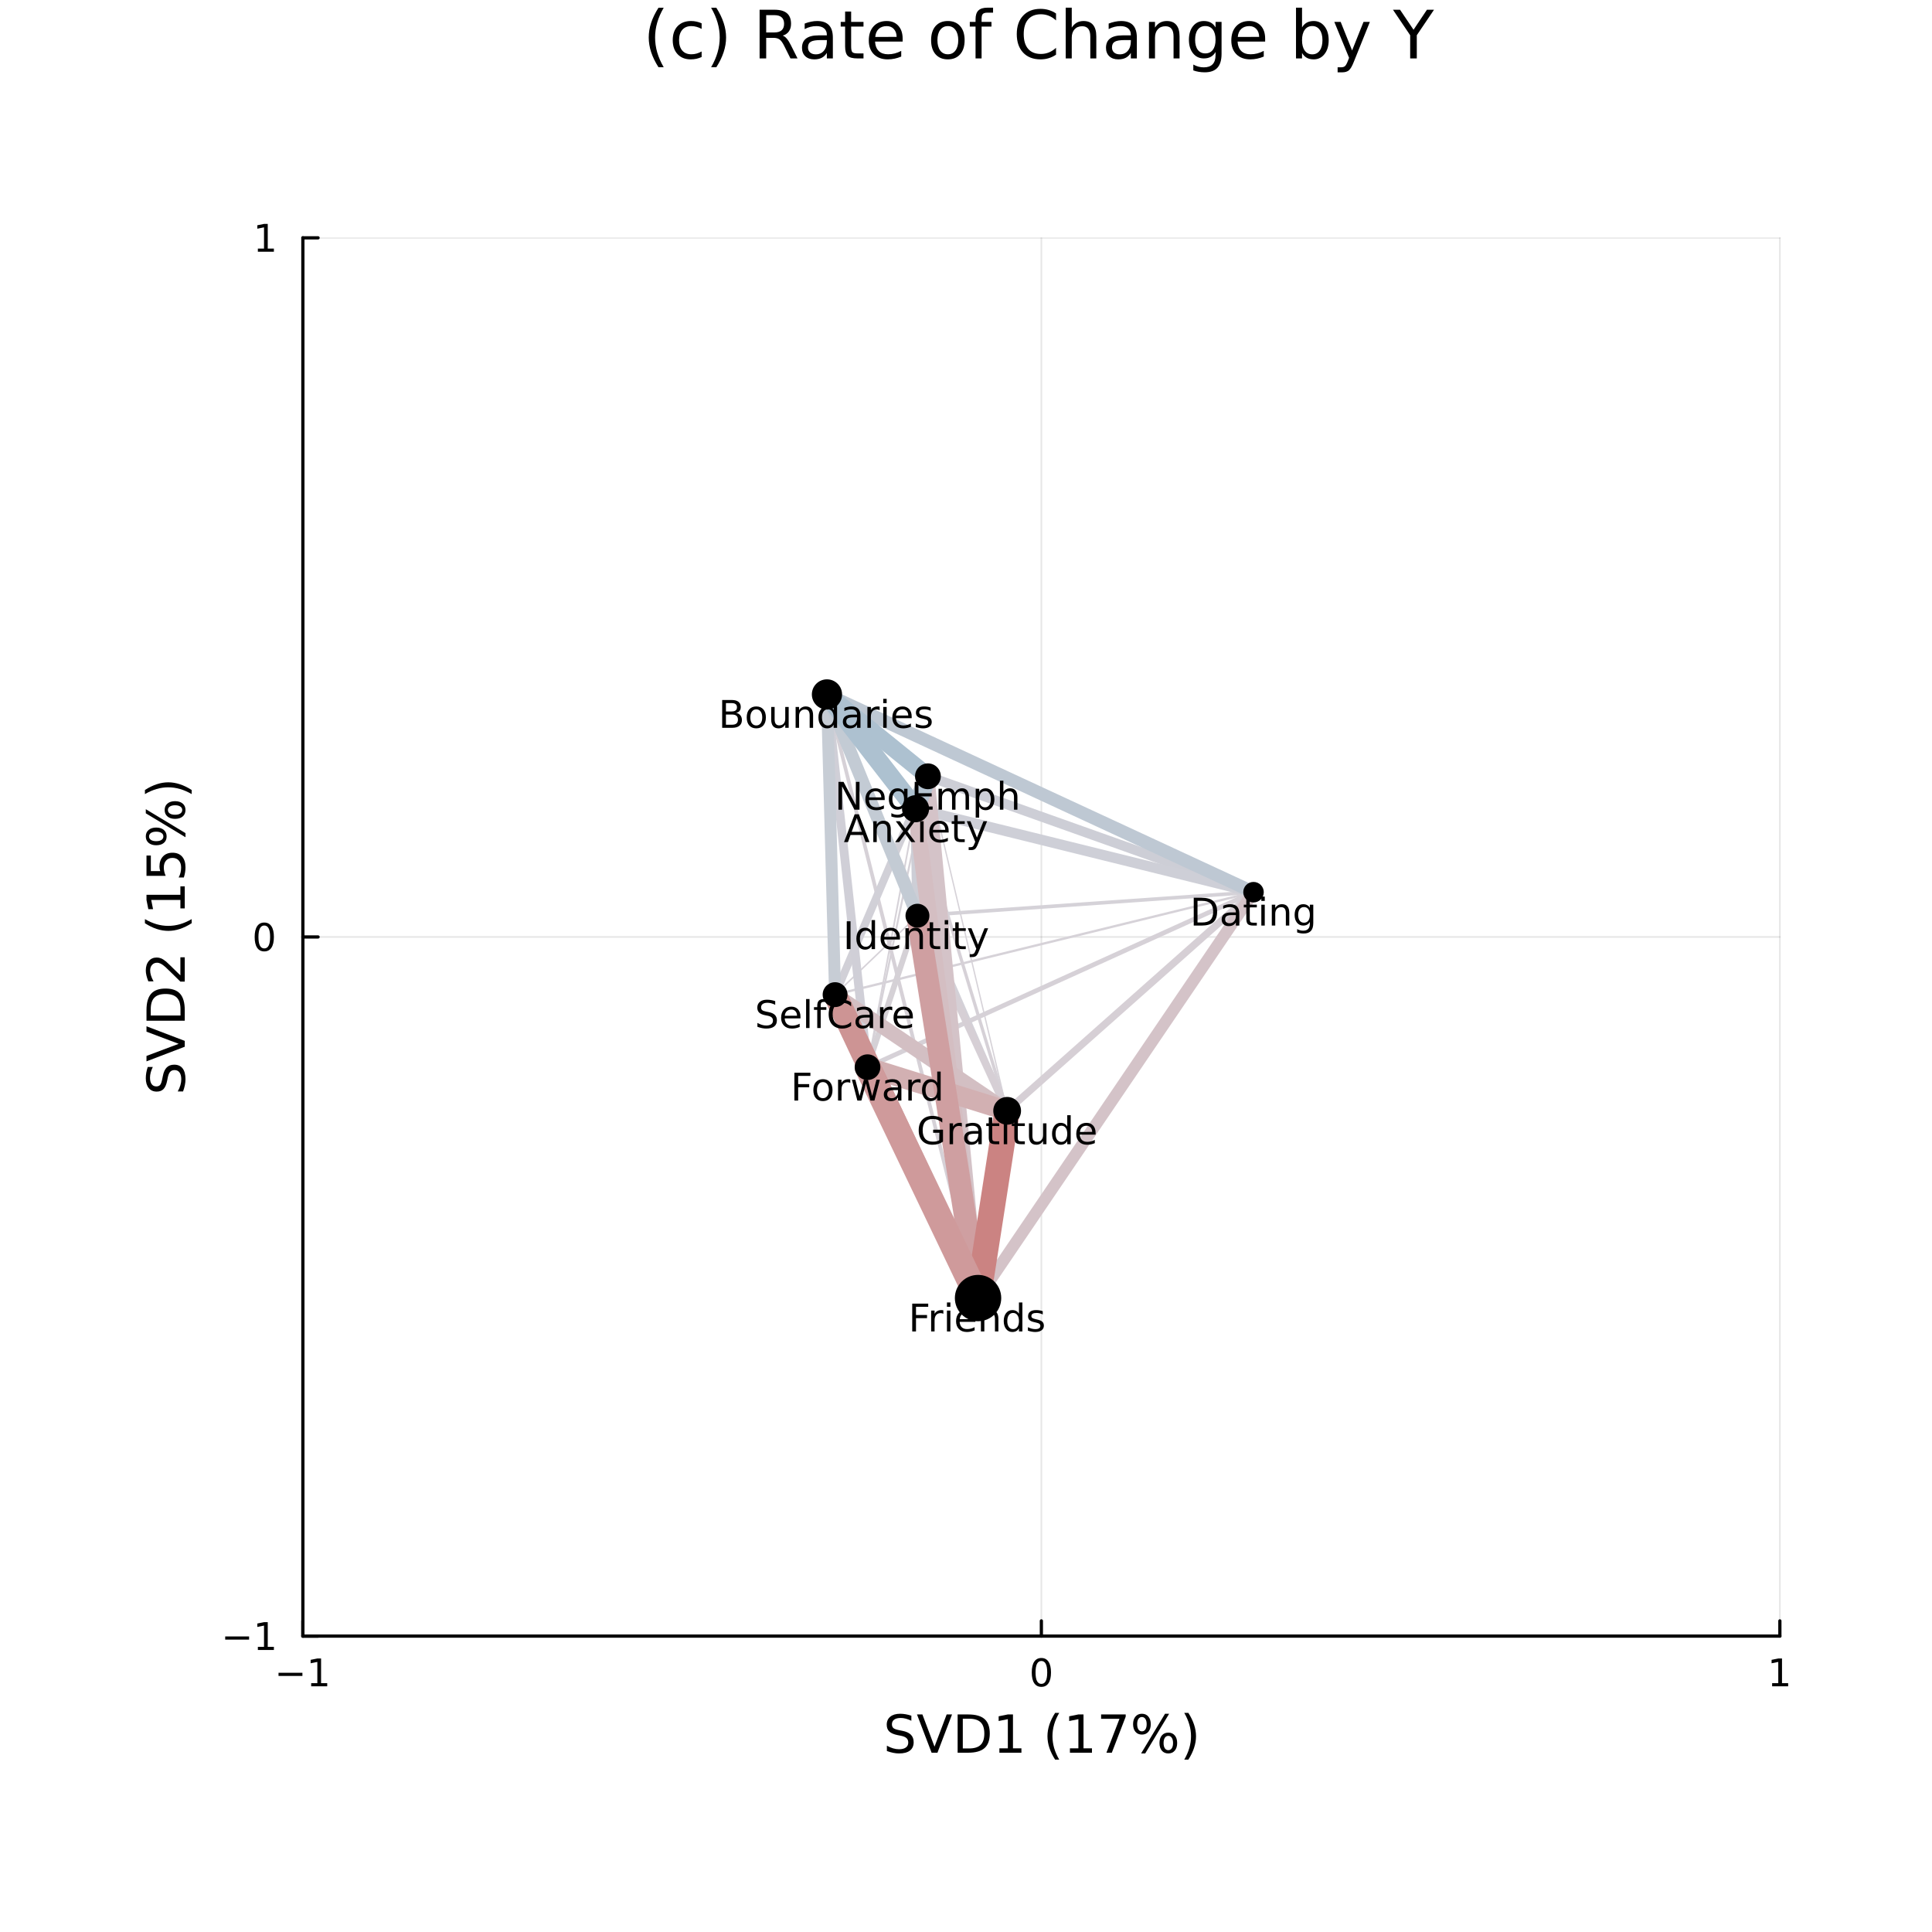<?xml version="1.0" encoding="utf-8"?>
<svg xmlns="http://www.w3.org/2000/svg" xmlns:xlink="http://www.w3.org/1999/xlink" width="600" height="600" viewBox="0 0 2400 2400">
<rect x="0" y="0" width="2400" height="2400" fill="#333333" stroke="none"/>
<defs>
  <clipPath id="clip070">
    <rect x="0" y="0" width="2400" height="2400"/>
  </clipPath>
</defs>
<path clip-path="url(#clip070)" d="M0 2400 L2400 2400 L2400 0 L0 0  Z" fill="#ffffff" fill-rule="evenodd" fill-opacity="1"/>
<defs>
  <clipPath id="clip071">
    <rect x="480" y="240" width="1681" height="1681"/>
  </clipPath>
</defs>
<path clip-path="url(#clip070)" d="M376.238 2032.41 L2211.02 2032.41 L2211.02 295.444 L376.238 295.444  Z" fill="#ffffff" fill-rule="evenodd" fill-opacity="1"/>
<defs>
  <clipPath id="clip072">
    <rect x="376" y="295" width="1836" height="1738"/>
  </clipPath>
</defs>
<polyline clip-path="url(#clip072)" style="stroke:#000000; stroke-linecap:round; stroke-linejoin:round; stroke-width:2; stroke-opacity:0.1; fill:none" points="376.238,2032.41 376.238,295.444 "/>
<polyline clip-path="url(#clip072)" style="stroke:#000000; stroke-linecap:round; stroke-linejoin:round; stroke-width:2; stroke-opacity:0.1; fill:none" points="1293.63,2032.41 1293.63,295.444 "/>
<polyline clip-path="url(#clip072)" style="stroke:#000000; stroke-linecap:round; stroke-linejoin:round; stroke-width:2; stroke-opacity:0.1; fill:none" points="2211.02,2032.41 2211.02,295.444 "/>
<polyline clip-path="url(#clip070)" style="stroke:#000000; stroke-linecap:round; stroke-linejoin:round; stroke-width:4; stroke-opacity:1; fill:none" points="376.238,2032.41 2211.02,2032.41 "/>
<polyline clip-path="url(#clip070)" style="stroke:#000000; stroke-linecap:round; stroke-linejoin:round; stroke-width:4; stroke-opacity:1; fill:none" points="376.238,2032.41 376.238,2013.51 "/>
<polyline clip-path="url(#clip070)" style="stroke:#000000; stroke-linecap:round; stroke-linejoin:round; stroke-width:4; stroke-opacity:1; fill:none" points="1293.63,2032.41 1293.63,2013.51 "/>
<polyline clip-path="url(#clip070)" style="stroke:#000000; stroke-linecap:round; stroke-linejoin:round; stroke-width:4; stroke-opacity:1; fill:none" points="2211.02,2032.41 2211.02,2013.51 "/>
<path clip-path="url(#clip070)" d="M345.995 2077.98 L375.671 2077.98 L375.671 2081.91 L345.995 2081.91 L345.995 2077.98 Z" fill="#000000" fill-rule="evenodd" fill-opacity="1" /><path clip-path="url(#clip070)" d="M386.574 2090.87 L394.213 2090.87 L394.213 2064.51 L385.903 2066.17 L385.903 2061.91 L394.166 2060.25 L398.842 2060.25 L398.842 2090.87 L406.481 2090.87 L406.481 2094.81 L386.574 2094.81 L386.574 2090.87 Z" fill="#000000" fill-rule="evenodd" fill-opacity="1" /><path clip-path="url(#clip070)" d="M1293.63 2063.33 Q1290.02 2063.33 1288.19 2066.89 Q1286.39 2070.43 1286.39 2077.56 Q1286.39 2084.67 1288.19 2088.23 Q1290.02 2091.78 1293.63 2091.78 Q1297.27 2091.78 1299.07 2088.23 Q1300.9 2084.67 1300.9 2077.56 Q1300.9 2070.43 1299.07 2066.89 Q1297.27 2063.33 1293.63 2063.33 M1293.63 2059.62 Q1299.44 2059.62 1302.5 2064.23 Q1305.58 2068.81 1305.58 2077.56 Q1305.58 2086.29 1302.5 2090.9 Q1299.44 2095.48 1293.63 2095.48 Q1287.82 2095.48 1284.74 2090.9 Q1281.69 2086.29 1281.69 2077.56 Q1281.69 2068.81 1284.74 2064.23 Q1287.82 2059.62 1293.63 2059.62 Z" fill="#000000" fill-rule="evenodd" fill-opacity="1" /><path clip-path="url(#clip070)" d="M2201.41 2090.87 L2209.04 2090.87 L2209.04 2064.51 L2200.73 2066.17 L2200.73 2061.91 L2209 2060.25 L2213.67 2060.25 L2213.67 2090.87 L2221.31 2090.87 L2221.31 2094.81 L2201.41 2094.81 L2201.41 2090.87 Z" fill="#000000" fill-rule="evenodd" fill-opacity="1" /><path clip-path="url(#clip070)" d="M1132.12 2131.31 L1132.12 2137.58 Q1128.46 2135.83 1125.21 2134.97 Q1121.96 2134.11 1118.94 2134.11 Q1113.69 2134.11 1110.82 2136.15 Q1107.99 2138.19 1107.99 2141.94 Q1107.99 2145.09 1109.87 2146.72 Q1111.78 2148.31 1117.06 2149.29 L1120.95 2150.09 Q1128.14 2151.46 1131.54 2154.93 Q1134.98 2158.37 1134.98 2164.16 Q1134.98 2171.06 1130.33 2174.63 Q1125.72 2178.19 1116.78 2178.19 Q1113.4 2178.19 1109.58 2177.43 Q1105.79 2176.67 1101.72 2175.17 L1101.72 2168.55 Q1105.64 2170.75 1109.39 2171.86 Q1113.15 2172.97 1116.78 2172.97 Q1122.28 2172.97 1125.27 2170.81 Q1128.27 2168.65 1128.27 2164.64 Q1128.27 2161.13 1126.1 2159.16 Q1123.97 2157.19 1119.07 2156.2 L1115.15 2155.44 Q1107.96 2154 1104.74 2150.95 Q1101.53 2147.89 1101.53 2142.45 Q1101.53 2136.15 1105.95 2132.52 Q1110.41 2128.89 1118.21 2128.89 Q1121.55 2128.89 1125.02 2129.5 Q1128.49 2130.1 1132.12 2131.31 Z" fill="#000000" fill-rule="evenodd" fill-opacity="1" /><path clip-path="url(#clip070)" d="M1157.26 2177.27 L1139.12 2129.75 L1145.84 2129.75 L1160.89 2169.76 L1175.98 2129.75 L1182.66 2129.75 L1164.55 2177.27 L1157.26 2177.27 Z" fill="#000000" fill-rule="evenodd" fill-opacity="1" /><path clip-path="url(#clip070)" d="M1196.03 2135.04 L1196.03 2171.99 L1203.79 2171.99 Q1213.63 2171.99 1218.18 2167.53 Q1222.76 2163.08 1222.76 2153.46 Q1222.76 2143.92 1218.18 2139.49 Q1213.63 2135.04 1203.79 2135.04 L1196.03 2135.04 M1189.6 2129.75 L1202.81 2129.75 Q1216.62 2129.75 1223.08 2135.51 Q1229.54 2141.24 1229.54 2153.46 Q1229.54 2165.75 1223.05 2171.51 Q1216.56 2177.27 1202.81 2177.27 L1189.6 2177.27 L1189.6 2129.75 Z" fill="#000000" fill-rule="evenodd" fill-opacity="1" /><path clip-path="url(#clip070)" d="M1241.48 2171.86 L1251.98 2171.86 L1251.98 2135.61 L1240.56 2137.9 L1240.56 2132.04 L1251.92 2129.75 L1258.35 2129.75 L1258.35 2171.86 L1268.85 2171.86 L1268.85 2177.27 L1241.48 2177.27 L1241.48 2171.86 Z" fill="#000000" fill-rule="evenodd" fill-opacity="1" /><path clip-path="url(#clip070)" d="M1315.8 2127.81 Q1311.53 2135.13 1309.47 2142.29 Q1307.4 2149.45 1307.4 2156.81 Q1307.4 2164.16 1309.47 2171.38 Q1311.57 2178.58 1315.8 2185.87 L1310.71 2185.87 Q1305.93 2178.39 1303.55 2171.16 Q1301.19 2163.94 1301.19 2156.81 Q1301.19 2149.71 1303.55 2142.51 Q1305.9 2135.32 1310.71 2127.81 L1315.8 2127.81 Z" fill="#000000" fill-rule="evenodd" fill-opacity="1" /><path clip-path="url(#clip070)" d="M1329.1 2171.86 L1339.61 2171.86 L1339.61 2135.61 L1328.18 2137.9 L1328.18 2132.04 L1339.54 2129.75 L1345.97 2129.75 L1345.97 2171.86 L1356.48 2171.86 L1356.48 2177.27 L1329.1 2177.27 L1329.1 2171.86 Z" fill="#000000" fill-rule="evenodd" fill-opacity="1" /><path clip-path="url(#clip070)" d="M1367.84 2129.75 L1398.39 2129.75 L1398.39 2132.49 L1381.14 2177.27 L1374.43 2177.27 L1390.66 2135.16 L1367.84 2135.16 L1367.84 2129.75 Z" fill="#000000" fill-rule="evenodd" fill-opacity="1" /><path clip-path="url(#clip070)" d="M1451.36 2156.36 Q1448.59 2156.36 1447 2158.72 Q1445.44 2161.07 1445.44 2165.27 Q1445.44 2169.41 1447 2171.8 Q1448.59 2174.15 1451.36 2174.15 Q1454.06 2174.15 1455.62 2171.8 Q1457.21 2169.41 1457.21 2165.27 Q1457.21 2161.1 1455.62 2158.75 Q1454.06 2156.36 1451.36 2156.36 M1451.36 2152.32 Q1456.39 2152.32 1459.35 2155.82 Q1462.31 2159.32 1462.31 2165.27 Q1462.31 2171.22 1459.31 2174.73 Q1456.35 2178.19 1451.36 2178.19 Q1446.26 2178.19 1443.3 2174.73 Q1440.34 2171.22 1440.34 2165.27 Q1440.34 2159.29 1443.3 2155.82 Q1446.3 2152.32 1451.36 2152.32 M1418.51 2132.93 Q1415.77 2132.93 1414.18 2135.32 Q1412.62 2137.68 1412.62 2141.81 Q1412.62 2146.02 1414.18 2148.37 Q1415.74 2150.73 1418.51 2150.73 Q1421.28 2150.73 1422.84 2148.37 Q1424.43 2146.02 1424.43 2141.81 Q1424.43 2137.71 1422.84 2135.32 Q1421.25 2132.93 1418.51 2132.93 M1447.25 2128.89 L1452.34 2128.89 L1422.62 2178.19 L1417.52 2178.19 L1447.25 2128.89 M1418.51 2128.89 Q1423.54 2128.89 1426.53 2132.39 Q1429.52 2135.86 1429.52 2141.81 Q1429.52 2147.83 1426.53 2151.3 Q1423.57 2154.77 1418.51 2154.77 Q1413.45 2154.77 1410.49 2151.3 Q1407.56 2147.8 1407.56 2141.81 Q1407.56 2135.89 1410.52 2132.39 Q1413.48 2128.89 1418.51 2128.89 Z" fill="#000000" fill-rule="evenodd" fill-opacity="1" /><path clip-path="url(#clip070)" d="M1471.12 2127.81 L1476.22 2127.81 Q1480.99 2135.32 1483.34 2142.51 Q1485.73 2149.71 1485.73 2156.81 Q1485.73 2163.94 1483.34 2171.16 Q1480.99 2178.39 1476.22 2185.87 L1471.12 2185.87 Q1475.36 2178.58 1477.42 2171.38 Q1479.53 2164.16 1479.53 2156.81 Q1479.53 2149.45 1477.42 2142.29 Q1475.36 2135.13 1471.12 2127.81 Z" fill="#000000" fill-rule="evenodd" fill-opacity="1" /><polyline clip-path="url(#clip072)" style="stroke:#000000; stroke-linecap:round; stroke-linejoin:round; stroke-width:2; stroke-opacity:0.1; fill:none" points="376.238,2032.41 2211.02,2032.41 "/>
<polyline clip-path="url(#clip072)" style="stroke:#000000; stroke-linecap:round; stroke-linejoin:round; stroke-width:2; stroke-opacity:0.1; fill:none" points="376.238,1163.93 2211.02,1163.93 "/>
<polyline clip-path="url(#clip072)" style="stroke:#000000; stroke-linecap:round; stroke-linejoin:round; stroke-width:2; stroke-opacity:0.1; fill:none" points="376.238,295.444 2211.02,295.444 "/>
<polyline clip-path="url(#clip070)" style="stroke:#000000; stroke-linecap:round; stroke-linejoin:round; stroke-width:4; stroke-opacity:1; fill:none" points="376.238,2032.41 376.238,295.444 "/>
<polyline clip-path="url(#clip070)" style="stroke:#000000; stroke-linecap:round; stroke-linejoin:round; stroke-width:4; stroke-opacity:1; fill:none" points="376.238,2032.41 395.136,2032.41 "/>
<polyline clip-path="url(#clip070)" style="stroke:#000000; stroke-linecap:round; stroke-linejoin:round; stroke-width:4; stroke-opacity:1; fill:none" points="376.238,1163.93 395.136,1163.93 "/>
<polyline clip-path="url(#clip070)" style="stroke:#000000; stroke-linecap:round; stroke-linejoin:round; stroke-width:4; stroke-opacity:1; fill:none" points="376.238,295.444 395.136,295.444 "/>
<path clip-path="url(#clip070)" d="M279.752 2032.86 L309.428 2032.86 L309.428 2036.79 L279.752 2036.79 L279.752 2032.86 Z" fill="#000000" fill-rule="evenodd" fill-opacity="1" /><path clip-path="url(#clip070)" d="M320.331 2045.75 L327.97 2045.75 L327.97 2019.39 L319.66 2021.05 L319.66 2016.79 L327.923 2015.13 L332.599 2015.13 L332.599 2045.75 L340.238 2045.75 L340.238 2049.69 L320.331 2049.69 L320.331 2045.75 Z" fill="#000000" fill-rule="evenodd" fill-opacity="1" /><path clip-path="url(#clip070)" d="M328.294 1149.72 Q324.683 1149.72 322.854 1153.29 Q321.049 1156.83 321.049 1163.96 Q321.049 1171.07 322.854 1174.63 Q324.683 1178.17 328.294 1178.17 Q331.928 1178.17 333.734 1174.63 Q335.562 1171.07 335.562 1163.96 Q335.562 1156.83 333.734 1153.29 Q331.928 1149.72 328.294 1149.72 M328.294 1146.02 Q334.104 1146.02 337.16 1150.63 Q340.238 1155.21 340.238 1163.96 Q340.238 1172.69 337.16 1177.29 Q334.104 1181.88 328.294 1181.88 Q322.484 1181.88 319.405 1177.29 Q316.349 1172.69 316.349 1163.96 Q316.349 1155.21 319.405 1150.63 Q322.484 1146.02 328.294 1146.02 Z" fill="#000000" fill-rule="evenodd" fill-opacity="1" /><path clip-path="url(#clip070)" d="M320.331 308.789 L327.97 308.789 L327.97 282.424 L319.66 284.09 L319.66 279.831 L327.923 278.164 L332.599 278.164 L332.599 308.789 L340.238 308.789 L340.238 312.724 L320.331 312.724 L320.331 308.789 Z" fill="#000000" fill-rule="evenodd" fill-opacity="1" /><path clip-path="url(#clip070)" d="M183.536 1325.44 L189.806 1325.44 Q188.056 1329.1 187.196 1332.35 Q186.337 1335.59 186.337 1338.62 Q186.337 1343.87 188.374 1346.73 Q190.411 1349.57 194.167 1349.57 Q197.318 1349.57 198.941 1347.69 Q200.532 1345.78 201.519 1340.49 L202.315 1336.61 Q203.684 1329.42 207.153 1326.01 Q210.59 1322.58 216.383 1322.58 Q223.29 1322.58 226.855 1327.22 Q230.419 1331.84 230.419 1340.78 Q230.419 1344.16 229.656 1347.97 Q228.892 1351.76 227.396 1355.84 L220.775 1355.84 Q222.972 1351.92 224.086 1348.17 Q225.2 1344.41 225.2 1340.78 Q225.2 1335.27 223.035 1332.28 Q220.871 1329.29 216.861 1329.29 Q213.359 1329.29 211.386 1331.46 Q209.413 1333.59 208.426 1338.49 L207.662 1342.4 Q206.23 1349.6 203.174 1352.81 Q200.119 1356.03 194.676 1356.03 Q188.374 1356.03 184.746 1351.6 Q181.117 1347.15 181.117 1339.35 Q181.117 1336.01 181.722 1332.54 Q182.327 1329.07 183.536 1325.44 Z" fill="#000000" fill-rule="evenodd" fill-opacity="1" /><path clip-path="url(#clip070)" d="M229.496 1300.3 L181.976 1318.44 L181.976 1311.72 L221.985 1296.67 L181.976 1281.58 L181.976 1274.9 L229.496 1293.01 L229.496 1300.3 Z" fill="#000000" fill-rule="evenodd" fill-opacity="1" /><path clip-path="url(#clip070)" d="M187.26 1261.53 L224.213 1261.53 L224.213 1253.76 Q224.213 1243.93 219.757 1239.38 Q215.301 1234.79 205.689 1234.79 Q196.14 1234.79 191.716 1239.38 Q187.26 1243.93 187.26 1253.76 L187.26 1261.53 M181.976 1267.96 L181.976 1254.75 Q181.976 1240.94 187.737 1234.47 Q193.467 1228.01 205.689 1228.01 Q217.975 1228.01 223.735 1234.51 Q229.496 1241 229.496 1254.75 L229.496 1267.96 L181.976 1267.96 Z" fill="#000000" fill-rule="evenodd" fill-opacity="1" /><path clip-path="url(#clip070)" d="M224.086 1211.65 L224.086 1189.21 L229.496 1189.21 L229.496 1219.39 L224.086 1219.39 Q220.298 1215.73 213.932 1209.42 Q207.535 1203.09 205.689 1201.47 Q202.219 1198.38 199.832 1197.17 Q197.413 1195.93 195.09 1195.93 Q191.302 1195.93 188.915 1198.6 Q186.528 1201.24 186.528 1205.51 Q186.528 1208.53 187.578 1211.91 Q188.629 1215.25 190.761 1219.07 L184.268 1219.07 Q182.708 1215.19 181.913 1211.81 Q181.117 1208.44 181.117 1205.64 Q181.117 1198.25 184.809 1193.86 Q188.501 1189.47 194.676 1189.47 Q197.604 1189.47 200.246 1190.58 Q202.856 1191.66 206.421 1194.56 Q207.344 1195.36 211.768 1199.62 Q216.16 1203.89 224.086 1211.65 Z" fill="#000000" fill-rule="evenodd" fill-opacity="1" /><path clip-path="url(#clip070)" d="M180.035 1141.76 Q187.355 1146.02 194.517 1148.09 Q201.678 1150.16 209.031 1150.16 Q216.383 1150.16 223.608 1148.09 Q230.801 1145.99 238.09 1141.76 L238.09 1146.85 Q230.61 1151.62 223.385 1154.01 Q216.16 1156.37 209.031 1156.37 Q201.933 1156.37 194.74 1154.01 Q187.546 1151.66 180.035 1146.85 L180.035 1141.76 Z" fill="#000000" fill-rule="evenodd" fill-opacity="1" /><path clip-path="url(#clip070)" d="M224.086 1128.45 L224.086 1117.95 L187.833 1117.95 L190.125 1129.38 L184.268 1129.38 L181.976 1118.01 L181.976 1111.58 L224.086 1111.58 L224.086 1101.08 L229.496 1101.08 L229.496 1128.45 L224.086 1128.45 Z" fill="#000000" fill-rule="evenodd" fill-opacity="1" /><path clip-path="url(#clip070)" d="M181.976 1088.03 L181.976 1062.79 L187.387 1062.79 L187.387 1082.14 L199.037 1082.14 Q198.559 1080.74 198.336 1079.34 Q198.082 1077.94 198.082 1076.54 Q198.082 1068.58 202.442 1063.94 Q206.803 1059.29 214.251 1059.29 Q221.921 1059.29 226.186 1064.06 Q230.419 1068.84 230.419 1077.53 Q230.419 1080.52 229.91 1083.64 Q229.401 1086.73 228.382 1090.04 L221.921 1090.04 Q223.481 1087.17 224.245 1084.12 Q225.009 1081.06 225.009 1077.65 Q225.009 1072.15 222.112 1068.93 Q219.216 1065.72 214.251 1065.72 Q209.285 1065.72 206.389 1068.93 Q203.493 1072.15 203.493 1077.65 Q203.493 1080.23 204.065 1082.81 Q204.638 1085.36 205.848 1088.03 L181.976 1088.03 Z" fill="#000000" fill-rule="evenodd" fill-opacity="1" /><path clip-path="url(#clip070)" d="M208.585 1006.2 Q208.585 1008.97 210.94 1010.56 Q213.296 1012.12 217.497 1012.12 Q221.635 1012.12 224.022 1010.56 Q226.377 1008.97 226.377 1006.2 Q226.377 1003.49 224.022 1001.93 Q221.635 1000.34 217.497 1000.34 Q213.328 1000.34 210.972 1001.93 Q208.585 1003.49 208.585 1006.2 M204.543 1006.2 Q204.543 1001.17 208.044 998.211 Q211.545 995.251 217.497 995.251 Q223.449 995.251 226.95 998.243 Q230.419 1001.2 230.419 1006.2 Q230.419 1011.29 226.95 1014.25 Q223.449 1017.21 217.497 1017.21 Q211.513 1017.21 208.044 1014.25 Q204.543 1011.26 204.543 1006.2 M185.159 1039.05 Q185.159 1041.78 187.546 1043.38 Q189.902 1044.94 194.039 1044.94 Q198.241 1044.94 200.596 1043.38 Q202.951 1041.82 202.951 1039.05 Q202.951 1036.28 200.596 1034.72 Q198.241 1033.13 194.039 1033.13 Q189.934 1033.13 187.546 1034.72 Q185.159 1036.31 185.159 1039.05 M181.117 1010.31 L181.117 1005.21 L230.419 1034.94 L230.419 1040.03 L181.117 1010.31 M181.117 1039.05 Q181.117 1034.02 184.618 1031.03 Q188.088 1028.03 194.039 1028.03 Q200.055 1028.03 203.524 1031.03 Q206.994 1033.99 206.994 1039.05 Q206.994 1044.11 203.524 1047.07 Q200.023 1050 194.039 1050 Q188.119 1050 184.618 1047.04 Q181.117 1044.08 181.117 1039.05 Z" fill="#000000" fill-rule="evenodd" fill-opacity="1" /><path clip-path="url(#clip070)" d="M180.035 986.434 L180.035 981.342 Q187.546 976.567 194.74 974.212 Q201.933 971.825 209.031 971.825 Q216.16 971.825 223.385 974.212 Q230.61 976.567 238.09 981.342 L238.09 986.434 Q230.801 982.201 223.608 980.132 Q216.383 978.031 209.031 978.031 Q201.678 978.031 194.517 980.132 Q187.355 982.201 180.035 986.434 Z" fill="#000000" fill-rule="evenodd" fill-opacity="1" /><path clip-path="url(#clip070)" d="M824.475 9.625 Q819.047 18.942 816.414 28.057 Q813.781 37.171 813.781 46.529 Q813.781 55.886 816.414 65.082 Q819.088 74.237 824.475 83.513 L817.994 83.513 Q811.918 73.994 808.879 64.798 Q805.882 55.603 805.882 46.529 Q805.882 37.495 808.879 28.34 Q811.877 19.185 817.994 9.625 L824.475 9.625 Z" fill="#000000" fill-rule="evenodd" fill-opacity="1" /><path clip-path="url(#clip070)" d="M871.587 28.948 L871.587 35.915 Q868.428 34.173 865.228 33.323 Q862.068 32.431 858.827 32.431 Q851.576 32.431 847.566 37.05 Q843.555 41.627 843.555 49.931 Q843.555 58.236 847.566 62.854 Q851.576 67.431 858.827 67.431 Q862.068 67.431 865.228 66.581 Q868.428 65.689 871.587 63.948 L871.587 70.834 Q868.468 72.292 865.106 73.022 Q861.784 73.751 858.017 73.751 Q847.768 73.751 841.732 67.31 Q835.696 60.869 835.696 49.931 Q835.696 38.832 841.773 32.472 Q847.89 26.112 858.503 26.112 Q861.946 26.112 865.228 26.841 Q868.509 27.53 871.587 28.948 Z" fill="#000000" fill-rule="evenodd" fill-opacity="1" /><path clip-path="url(#clip070)" d="M883.376 9.625 L889.857 9.625 Q895.933 19.185 898.931 28.34 Q901.969 37.495 901.969 46.529 Q901.969 55.603 898.931 64.798 Q895.933 73.994 889.857 83.513 L883.376 83.513 Q888.763 74.237 891.396 65.082 Q894.07 55.886 894.07 46.529 Q894.07 37.171 891.396 28.057 Q888.763 18.942 883.376 9.625 Z" fill="#000000" fill-rule="evenodd" fill-opacity="1" /><path clip-path="url(#clip070)" d="M972.293 44.22 Q974.926 45.111 977.397 48.028 Q979.909 50.944 982.42 56.048 L990.725 72.576 L981.934 72.576 L974.197 57.061 Q971.199 50.985 968.364 49 Q965.568 47.015 960.707 47.015 L951.795 47.015 L951.795 72.576 L943.613 72.576 L943.613 12.096 L962.085 12.096 Q972.455 12.096 977.559 16.43 Q982.663 20.765 982.663 29.515 Q982.663 35.227 979.99 38.994 Q977.357 42.761 972.293 44.22 M951.795 18.82 L951.795 40.29 L962.085 40.29 Q967.999 40.29 970.997 37.576 Q974.035 34.822 974.035 29.515 Q974.035 24.208 970.997 21.535 Q967.999 18.82 962.085 18.82 L951.795 18.82 Z" fill="#000000" fill-rule="evenodd" fill-opacity="1" /><path clip-path="url(#clip070)" d="M1019.73 49.769 Q1010.7 49.769 1007.21 51.835 Q1003.73 53.901 1003.73 58.884 Q1003.73 62.854 1006.32 65.203 Q1008.95 67.512 1013.45 67.512 Q1019.65 67.512 1023.37 63.137 Q1027.14 58.722 1027.14 51.43 L1027.14 49.769 L1019.73 49.769 M1034.6 46.691 L1034.6 72.576 L1027.14 72.576 L1027.14 65.689 Q1024.59 69.821 1020.78 71.806 Q1016.97 73.751 1011.47 73.751 Q1004.5 73.751 1000.37 69.862 Q996.274 65.933 996.274 59.37 Q996.274 51.714 1001.38 47.825 Q1006.52 43.936 1016.69 43.936 L1027.14 43.936 L1027.14 43.207 Q1027.14 38.062 1023.74 35.267 Q1020.38 32.431 1014.26 32.431 Q1010.37 32.431 1006.69 33.363 Q1003 34.295 999.596 36.158 L999.596 29.272 Q1003.69 27.692 1007.54 26.922 Q1011.38 26.112 1015.03 26.112 Q1024.87 26.112 1029.73 31.216 Q1034.6 36.32 1034.6 46.691 Z" fill="#000000" fill-rule="evenodd" fill-opacity="1" /><path clip-path="url(#clip070)" d="M1057.32 14.324 L1057.32 27.206 L1072.67 27.206 L1072.67 32.999 L1057.32 32.999 L1057.32 57.628 Q1057.32 63.178 1058.82 64.758 Q1060.36 66.338 1065.02 66.338 L1072.67 66.338 L1072.67 72.576 L1065.02 72.576 Q1056.39 72.576 1053.11 69.376 Q1049.83 66.135 1049.83 57.628 L1049.83 32.999 L1044.36 32.999 L1044.36 27.206 L1049.83 27.206 L1049.83 14.324 L1057.32 14.324 Z" fill="#000000" fill-rule="evenodd" fill-opacity="1" /><path clip-path="url(#clip070)" d="M1121.29 48.028 L1121.29 51.673 L1087.01 51.673 Q1087.5 59.37 1091.63 63.421 Q1095.81 67.431 1103.22 67.431 Q1107.51 67.431 1111.52 66.378 Q1115.57 65.325 1119.54 63.218 L1119.54 70.267 Q1115.53 71.968 1111.32 72.86 Q1107.11 73.751 1102.77 73.751 Q1091.92 73.751 1085.56 67.431 Q1079.24 61.112 1079.24 50.337 Q1079.24 39.197 1085.23 32.675 Q1091.27 26.112 1101.48 26.112 Q1110.63 26.112 1115.94 32.026 Q1121.29 37.9 1121.29 48.028 M1113.83 45.84 Q1113.75 39.723 1110.39 36.077 Q1107.07 32.431 1101.56 32.431 Q1095.32 32.431 1091.55 35.956 Q1087.82 39.48 1087.26 45.88 L1113.83 45.84 Z" fill="#000000" fill-rule="evenodd" fill-opacity="1" /><path clip-path="url(#clip070)" d="M1177.47 32.431 Q1171.48 32.431 1167.99 37.131 Q1164.51 41.789 1164.51 49.931 Q1164.51 58.074 1167.95 62.773 Q1171.44 67.431 1177.47 67.431 Q1183.43 67.431 1186.91 62.732 Q1190.39 58.033 1190.39 49.931 Q1190.39 41.87 1186.91 37.171 Q1183.43 32.431 1177.47 32.431 M1177.47 26.112 Q1187.19 26.112 1192.74 32.431 Q1198.29 38.751 1198.29 49.931 Q1198.29 61.071 1192.74 67.431 Q1187.19 73.751 1177.47 73.751 Q1167.71 73.751 1162.16 67.431 Q1156.65 61.071 1156.65 49.931 Q1156.65 38.751 1162.16 32.431 Q1167.71 26.112 1177.47 26.112 Z" fill="#000000" fill-rule="evenodd" fill-opacity="1" /><path clip-path="url(#clip070)" d="M1233.62 9.544 L1233.62 15.742 L1226.49 15.742 Q1222.48 15.742 1220.9 17.362 Q1219.36 18.983 1219.36 23.195 L1219.36 27.206 L1231.63 27.206 L1231.63 32.999 L1219.36 32.999 L1219.36 72.576 L1211.86 72.576 L1211.86 32.999 L1204.73 32.999 L1204.73 27.206 L1211.86 27.206 L1211.86 24.046 Q1211.86 16.471 1215.39 13.028 Q1218.91 9.544 1226.57 9.544 L1233.62 9.544 Z" fill="#000000" fill-rule="evenodd" fill-opacity="1" /><path clip-path="url(#clip070)" d="M1311.84 16.755 L1311.84 25.383 Q1307.71 21.535 1303.01 19.631 Q1298.35 17.727 1293.08 17.727 Q1282.71 17.727 1277.2 24.087 Q1271.7 30.406 1271.7 42.397 Q1271.7 54.347 1277.2 60.707 Q1282.71 67.026 1293.08 67.026 Q1298.35 67.026 1303.01 65.122 Q1307.71 63.218 1311.84 59.37 L1311.84 67.918 Q1307.55 70.834 1302.73 72.292 Q1297.95 73.751 1292.6 73.751 Q1278.87 73.751 1270.97 65.365 Q1263.07 56.94 1263.07 42.397 Q1263.07 27.814 1270.97 19.428 Q1278.87 11.002 1292.6 11.002 Q1298.03 11.002 1302.81 12.461 Q1307.63 13.878 1311.84 16.755 Z" fill="#000000" fill-rule="evenodd" fill-opacity="1" /><path clip-path="url(#clip070)" d="M1361.87 45.192 L1361.87 72.576 L1354.41 72.576 L1354.41 45.435 Q1354.41 38.994 1351.9 35.794 Q1349.39 32.594 1344.37 32.594 Q1338.33 32.594 1334.85 36.442 Q1331.37 40.29 1331.37 46.934 L1331.37 72.576 L1323.87 72.576 L1323.87 9.544 L1331.37 9.544 L1331.37 34.254 Q1334.04 30.163 1337.64 28.138 Q1341.29 26.112 1346.03 26.112 Q1353.85 26.112 1357.86 30.973 Q1361.87 35.794 1361.87 45.192 Z" fill="#000000" fill-rule="evenodd" fill-opacity="1" /><path clip-path="url(#clip070)" d="M1397.35 49.769 Q1388.32 49.769 1384.84 51.835 Q1381.35 53.901 1381.35 58.884 Q1381.35 62.854 1383.95 65.203 Q1386.58 67.512 1391.08 67.512 Q1397.27 67.512 1401 63.137 Q1404.77 58.722 1404.77 51.43 L1404.77 49.769 L1397.35 49.769 M1412.22 46.691 L1412.22 72.576 L1404.77 72.576 L1404.77 65.689 Q1402.22 69.821 1398.41 71.806 Q1394.6 73.751 1389.09 73.751 Q1382.12 73.751 1377.99 69.862 Q1373.9 65.933 1373.9 59.37 Q1373.9 51.714 1379 47.825 Q1384.15 43.936 1394.32 43.936 L1404.77 43.936 L1404.77 43.207 Q1404.77 38.062 1401.36 35.267 Q1398 32.431 1391.89 32.431 Q1388 32.431 1384.31 33.363 Q1380.62 34.295 1377.22 36.158 L1377.22 29.272 Q1381.31 27.692 1385.16 26.922 Q1389.01 26.112 1392.66 26.112 Q1402.5 26.112 1407.36 31.216 Q1412.22 36.32 1412.22 46.691 Z" fill="#000000" fill-rule="evenodd" fill-opacity="1" /><path clip-path="url(#clip070)" d="M1465.29 45.192 L1465.29 72.576 L1457.83 72.576 L1457.83 45.435 Q1457.83 38.994 1455.32 35.794 Q1452.81 32.594 1447.79 32.594 Q1441.75 32.594 1438.27 36.442 Q1434.78 40.29 1434.78 46.934 L1434.78 72.576 L1427.29 72.576 L1427.29 27.206 L1434.78 27.206 L1434.78 34.254 Q1437.46 30.163 1441.06 28.138 Q1444.71 26.112 1449.45 26.112 Q1457.27 26.112 1461.28 30.973 Q1465.29 35.794 1465.29 45.192 Z" fill="#000000" fill-rule="evenodd" fill-opacity="1" /><path clip-path="url(#clip070)" d="M1510.01 49.364 Q1510.01 41.263 1506.65 36.806 Q1503.33 32.35 1497.29 32.35 Q1491.29 32.35 1487.93 36.806 Q1484.61 41.263 1484.61 49.364 Q1484.61 57.426 1487.93 61.882 Q1491.29 66.338 1497.29 66.338 Q1503.33 66.338 1506.65 61.882 Q1510.01 57.426 1510.01 49.364 M1517.46 66.945 Q1517.46 78.531 1512.32 84.162 Q1507.17 89.833 1496.56 89.833 Q1492.63 89.833 1489.15 89.225 Q1485.66 88.658 1482.38 87.443 L1482.38 80.192 Q1485.66 81.974 1488.86 82.825 Q1492.06 83.675 1495.39 83.675 Q1502.72 83.675 1506.36 79.827 Q1510.01 76.019 1510.01 68.282 L1510.01 64.596 Q1507.7 68.606 1504.1 70.591 Q1500.49 72.576 1495.47 72.576 Q1487.12 72.576 1482.02 66.216 Q1476.91 59.856 1476.91 49.364 Q1476.91 38.832 1482.02 32.472 Q1487.12 26.112 1495.47 26.112 Q1500.49 26.112 1504.1 28.097 Q1507.7 30.082 1510.01 34.092 L1510.01 27.206 L1517.46 27.206 L1517.46 66.945 Z" fill="#000000" fill-rule="evenodd" fill-opacity="1" /><path clip-path="url(#clip070)" d="M1571.62 48.028 L1571.62 51.673 L1537.35 51.673 Q1537.84 59.37 1541.97 63.421 Q1546.14 67.431 1553.56 67.431 Q1557.85 67.431 1561.86 66.378 Q1565.91 65.325 1569.88 63.218 L1569.88 70.267 Q1565.87 71.968 1561.66 72.86 Q1557.45 73.751 1553.11 73.751 Q1542.26 73.751 1535.9 67.431 Q1529.58 61.112 1529.58 50.337 Q1529.58 39.197 1535.57 32.675 Q1541.61 26.112 1551.82 26.112 Q1560.97 26.112 1566.28 32.026 Q1571.62 37.9 1571.62 48.028 M1564.17 45.84 Q1564.09 39.723 1560.73 36.077 Q1557.41 32.431 1551.9 32.431 Q1545.66 32.431 1541.89 35.956 Q1538.16 39.48 1537.6 45.88 L1564.17 45.84 Z" fill="#000000" fill-rule="evenodd" fill-opacity="1" /><path clip-path="url(#clip070)" d="M1642.8 49.931 Q1642.8 41.708 1639.4 37.05 Q1636.03 32.35 1630.12 32.35 Q1624.2 32.35 1620.8 37.05 Q1617.44 41.708 1617.44 49.931 Q1617.44 58.155 1620.8 62.854 Q1624.2 67.512 1630.12 67.512 Q1636.03 67.512 1639.4 62.854 Q1642.8 58.155 1642.8 49.931 M1617.44 34.092 Q1619.79 30.041 1623.35 28.097 Q1626.96 26.112 1631.94 26.112 Q1640.21 26.112 1645.35 32.675 Q1650.54 39.237 1650.54 49.931 Q1650.54 60.626 1645.35 67.188 Q1640.21 73.751 1631.94 73.751 Q1626.96 73.751 1623.35 71.806 Q1619.79 69.821 1617.44 65.77 L1617.44 72.576 L1609.95 72.576 L1609.95 9.544 L1617.44 9.544 L1617.44 34.092 Z" fill="#000000" fill-rule="evenodd" fill-opacity="1" /><path clip-path="url(#clip070)" d="M1681.77 76.789 Q1678.61 84.891 1675.61 87.362 Q1672.61 89.833 1667.59 89.833 L1661.64 89.833 L1661.64 83.594 L1666.01 83.594 Q1669.09 83.594 1670.79 82.136 Q1672.49 80.678 1674.56 75.25 L1675.89 71.847 L1657.54 27.206 L1665.44 27.206 L1679.62 62.692 L1693.8 27.206 L1701.7 27.206 L1681.77 76.789 Z" fill="#000000" fill-rule="evenodd" fill-opacity="1" /><path clip-path="url(#clip070)" d="M1730.38 12.096 L1739.17 12.096 L1755.94 36.969 L1772.59 12.096 L1781.38 12.096 L1759.99 43.774 L1759.99 72.576 L1751.77 72.576 L1751.77 43.774 L1730.38 12.096 Z" fill="#000000" fill-rule="evenodd" fill-opacity="1" /><polyline clip-path="url(#clip072)" style="stroke:#d6d2d8; stroke-linecap:round; stroke-linejoin:round; stroke-width:1.644; stroke-opacity:1; fill:none" points="1251.12,1379.91 1244.68,1352.7 1238.89,1328.24 1233.7,1306.35 1229.08,1286.8 1224.96,1269.4 1221.3,1253.95 1218.05,1240.23 1215.16,1228.05 1212.59,1217.2 1210.29,1207.47 1208.2,1198.66 1206.29,1190.56 1204.49,1182.98 1202.77,1175.7 1201.07,1168.53 1199.35,1161.25 1197.55,1153.67 1195.63,1145.58 1193.55,1136.77 1191.24,1127.04 1188.67,1116.18 1185.79,1104 1182.54,1090.28 1178.88,1074.83 1174.76,1057.43 1170.13,1037.89 1164.95,1015.99 1159.16,991.537 1152.71,964.324 "/>
<polyline clip-path="url(#clip072)" style="stroke:#d6d2d8; stroke-linecap:round; stroke-linejoin:round; stroke-width:1.901; stroke-opacity:1; fill:none" points="1037.37,1235.58 1044.07,1229.16 1050.09,1223.39 1055.48,1218.23 1060.3,1213.62 1064.58,1209.52 1068.38,1205.87 1071.76,1202.63 1074.76,1199.76 1077.43,1197.2 1079.83,1194.9 1082,1192.83 1083.99,1190.92 1085.86,1189.13 1087.65,1187.41 1089.41,1185.72 1091.21,1184 1093.07,1182.21 1095.07,1180.31 1097.23,1178.23 1099.63,1175.93 1102.3,1173.37 1105.3,1170.5 1108.68,1167.26 1112.48,1163.62 1116.77,1159.51 1121.58,1154.9 1126.97,1149.74 1132.99,1143.97 1139.69,1137.55 "/>
<polyline clip-path="url(#clip072)" style="stroke:#d6d2d8; stroke-linecap:round; stroke-linejoin:round; stroke-width:2.086; stroke-opacity:1; fill:none" points="1077.68,1325.68 1081.59,1304.65 1085.1,1285.76 1088.24,1268.85 1091.04,1253.75 1093.54,1240.31 1095.76,1228.37 1097.73,1217.77 1099.48,1208.36 1101.04,1199.98 1102.43,1192.46 1103.7,1185.65 1104.86,1179.4 1105.95,1173.54 1106.99,1167.92 1108.02,1162.38 1109.07,1156.76 1110.16,1150.9 1111.32,1144.65 1112.58,1137.84 1113.98,1130.33 1115.54,1121.94 1117.29,1112.53 1119.26,1101.93 1121.48,1089.99 1123.97,1076.55 1126.78,1061.45 1129.92,1044.54 1133.43,1025.65 1137.34,1004.63 "/>
<polyline clip-path="url(#clip072)" style="stroke:#d6d2d8; stroke-linecap:round; stroke-linejoin:round; stroke-width:2.412; stroke-opacity:1; fill:none" points="1077.68,1325.68 1082.59,1302.02 1087.01,1280.75 1090.96,1261.71 1094.49,1244.72 1097.63,1229.59 1100.42,1216.16 1102.9,1204.23 1105.1,1193.63 1107.06,1184.2 1108.81,1175.74 1110.4,1168.08 1111.87,1161.04 1113.23,1154.45 1114.55,1148.12 1115.84,1141.88 1117.16,1135.56 1118.53,1128.96 1119.99,1121.92 1121.58,1114.26 1123.33,1105.8 1125.29,1096.37 1127.49,1085.77 1129.97,1073.85 1132.76,1060.41 1135.9,1045.28 1139.43,1028.29 1143.38,1009.25 1147.8,987.986 1152.71,964.324 "/>
<polyline clip-path="url(#clip072)" style="stroke:#d6d2d8; stroke-linecap:round; stroke-linejoin:round; stroke-width:2.887; stroke-opacity:1; fill:none" points="1557.16,1108.31 1523.12,1116.64 1492.54,1124.13 1465.15,1130.84 1440.71,1136.82 1418.95,1142.15 1399.62,1146.88 1382.46,1151.08 1367.22,1154.82 1353.65,1158.14 1341.48,1161.12 1330.46,1163.82 1320.34,1166.3 1310.85,1168.62 1301.75,1170.85 1292.78,1173.04 1283.68,1175.27 1274.2,1177.59 1264.07,1180.07 1253.05,1182.77 1240.88,1185.75 1227.31,1189.07 1212.07,1192.81 1194.91,1197.01 1175.58,1201.74 1153.82,1207.07 1129.38,1213.05 1101.99,1219.76 1071.41,1227.25 1037.37,1235.58 "/>
<polyline clip-path="url(#clip072)" style="stroke:#d6d1d7; stroke-linecap:round; stroke-linejoin:round; stroke-width:4.003; stroke-opacity:1; fill:none" points="1251.12,1379.91 1243.67,1355.33 1236.98,1333.25 1230.98,1313.48 1225.63,1295.83 1220.87,1280.12 1216.64,1266.17 1212.88,1253.78 1209.55,1242.78 1206.57,1232.97 1203.91,1224.19 1201.5,1216.23 1199.28,1208.92 1197.21,1202.08 1195.21,1195.51 1193.25,1189.03 1191.26,1182.46 1189.18,1175.61 1186.96,1168.3 1184.55,1160.35 1181.89,1151.56 1178.92,1141.76 1175.58,1130.76 1171.83,1118.37 1167.59,1104.41 1162.83,1088.7 1157.48,1071.05 1151.48,1051.28 1144.79,1029.2 1137.34,1004.63 "/>
<polyline clip-path="url(#clip072)" style="stroke:#d5d2d8; stroke-linecap:round; stroke-linejoin:round; stroke-width:4.473; stroke-opacity:1; fill:none" points="1557.16,1108.31 1529.82,1110.22 1505.26,1111.94 1483.26,1113.48 1463.63,1114.86 1446.15,1116.08 1430.63,1117.17 1416.85,1118.14 1404.61,1118.99 1393.71,1119.76 1383.93,1120.44 1375.08,1121.06 1366.95,1121.63 1359.34,1122.16 1352.03,1122.68 1344.82,1123.18 1337.51,1123.69 1329.89,1124.23 1321.76,1124.8 1312.91,1125.42 1303.14,1126.1 1292.24,1126.86 1280,1127.72 1266.22,1128.69 1250.69,1129.77 1233.22,1131 1213.58,1132.37 1191.59,1133.91 1167.02,1135.63 1139.69,1137.55 "/>
<polyline clip-path="url(#clip072)" style="stroke:#d6d1d7; stroke-linecap:round; stroke-linejoin:round; stroke-width:4.562; stroke-opacity:1; fill:none" points="1214.97,1612.51 1202.68,1563.41 1191.64,1519.29 1181.75,1479.78 1172.92,1444.51 1165.06,1413.12 1158.08,1385.23 1151.89,1360.48 1146.39,1338.5 1141.48,1318.92 1137.09,1301.36 1133.11,1285.46 1129.45,1270.86 1126.03,1257.18 1122.74,1244.05 1119.5,1231.11 1116.22,1217.98 1112.79,1204.3 1109.14,1189.69 1105.16,1173.8 1100.76,1156.24 1095.86,1136.65 1090.36,1114.67 1084.16,1089.92 1077.18,1062.03 1069.33,1030.64 1060.5,995.378 1050.61,955.87 1039.57,911.749 1027.28,862.648 "/>
<polyline clip-path="url(#clip072)" style="stroke:#d4d1d7; stroke-linecap:round; stroke-linejoin:round; stroke-width:5.192; stroke-opacity:1; fill:none" points="1037.37,1235.58 1043.92,1220.46 1049.8,1206.87 1055.07,1194.7 1059.77,1183.84 1063.95,1174.17 1067.67,1165.58 1070.97,1157.96 1073.9,1151.19 1076.51,1145.16 1078.85,1139.75 1080.97,1134.85 1082.92,1130.36 1084.74,1126.14 1086.49,1122.1 1088.22,1118.11 1089.97,1114.07 1091.79,1109.85 1093.74,1105.36 1095.86,1100.46 1098.2,1095.05 1100.81,1089.02 1103.74,1082.25 1107.04,1074.63 1110.76,1066.04 1114.94,1056.37 1119.64,1045.51 1124.91,1033.34 1130.79,1019.75 1137.34,1004.63 "/>
<polyline clip-path="url(#clip072)" style="stroke:#d6d1d7; stroke-linecap:round; stroke-linejoin:round; stroke-width:5.794; stroke-opacity:1; fill:none" points="1077.68,1325.68 1109.08,1311.44 1137.29,1298.65 1162.55,1287.2 1185.1,1276.98 1205.17,1267.88 1223,1259.8 1238.83,1252.62 1252.89,1246.25 1265.41,1240.57 1276.63,1235.48 1286.8,1230.87 1296.14,1226.64 1304.89,1222.67 1313.28,1218.87 1321.56,1215.12 1329.95,1211.31 1338.7,1207.34 1348.04,1203.11 1358.2,1198.5 1369.43,1193.41 1381.95,1187.74 1396.01,1181.36 1411.83,1174.19 1429.66,1166.11 1449.74,1157.01 1472.29,1146.78 1497.55,1135.33 1525.76,1122.54 1557.16,1108.31 "/>
<polyline clip-path="url(#clip072)" style="stroke:#d3d1d8; stroke-linecap:round; stroke-linejoin:round; stroke-width:7.018; stroke-opacity:1; fill:none" points="1251.12,1379.91 1236.47,1346.04 1223.3,1315.6 1211.5,1288.35 1200.97,1264.02 1191.6,1242.37 1183.28,1223.13 1175.89,1206.06 1169.33,1190.9 1163.48,1177.39 1158.24,1165.28 1153.49,1154.31 1149.13,1144.24 1145.05,1134.8 1141.13,1125.74 1137.27,1116.81 1133.35,1107.76 1129.26,1098.32 1124.9,1088.25 1120.16,1077.28 1114.92,1065.17 1109.07,1051.66 1102.51,1036.5 1095.12,1019.42 1086.8,1000.19 1077.43,978.533 1066.9,954.206 1055.1,926.953 1041.93,896.519 1027.28,862.648 "/>
<polyline clip-path="url(#clip072)" style="stroke:#d5d1d6; stroke-linecap:round; stroke-linejoin:round; stroke-width:7.172; stroke-opacity:1; fill:none" points="1077.68,1325.68 1081.74,1313.36 1085.39,1302.29 1088.65,1292.38 1091.57,1283.53 1094.17,1275.65 1096.47,1268.66 1098.52,1262.45 1100.34,1256.93 1101.96,1252.02 1103.41,1247.61 1104.72,1243.63 1105.93,1239.96 1107.06,1236.53 1108.15,1233.24 1109.22,1229.99 1110.3,1226.7 1111.44,1223.26 1112.64,1219.6 1113.96,1215.61 1115.41,1211.21 1117.03,1206.29 1118.85,1200.78 1120.89,1194.57 1123.2,1187.57 1125.8,1179.7 1128.71,1170.85 1131.98,1160.94 1135.63,1149.87 1139.69,1137.55 "/>
<polyline clip-path="url(#clip072)" style="stroke:#d6cfd5; stroke-linecap:round; stroke-linejoin:round; stroke-width:8.994; stroke-opacity:1; fill:none" points="1557.16,1108.31 1537.12,1126.09 1519.11,1142.07 1502.99,1156.38 1488.6,1169.16 1475.78,1180.53 1464.4,1190.63 1454.3,1199.59 1445.33,1207.55 1437.34,1214.65 1430.17,1221.01 1423.68,1226.76 1417.72,1232.05 1412.14,1237.01 1406.78,1241.76 1401.5,1246.45 1396.14,1251.21 1390.56,1256.16 1384.6,1261.45 1378.11,1267.21 1370.94,1273.57 1362.95,1280.66 1353.98,1288.63 1343.88,1297.59 1332.5,1307.69 1319.69,1319.06 1305.29,1331.83 1289.17,1346.14 1271.16,1362.12 1251.12,1379.91 "/>
<polyline clip-path="url(#clip072)" style="stroke:#d6cfd5; stroke-linecap:round; stroke-linejoin:round; stroke-width:9.069; stroke-opacity:1; fill:none" points="1139.69,1137.55 1146.99,1153.42 1153.54,1167.68 1159.41,1180.45 1164.65,1191.85 1169.32,1201.99 1173.46,1211.01 1177.14,1219 1180.41,1226.11 1183.32,1232.44 1185.93,1238.11 1188.29,1243.25 1190.46,1247.97 1192.49,1252.39 1194.44,1256.64 1196.37,1260.82 1198.32,1265.06 1200.35,1269.49 1202.52,1274.21 1204.88,1279.34 1207.49,1285.02 1210.4,1291.35 1213.67,1298.45 1217.35,1306.45 1221.49,1315.47 1226.16,1325.61 1231.4,1337.01 1237.27,1349.78 1243.83,1364.04 1251.12,1379.91 "/>
<polyline clip-path="url(#clip072)" style="stroke:#d1d0d7; stroke-linecap:round; stroke-linejoin:round; stroke-width:9.756; stroke-opacity:1; fill:none" points="1037.37,1235.58 1044.93,1217.82 1051.71,1201.86 1057.79,1187.57 1063.21,1174.81 1068.04,1163.45 1072.33,1153.37 1076.14,1144.41 1079.52,1136.46 1082.53,1129.38 1085.23,1123.03 1087.68,1117.28 1089.92,1111.99 1092.03,1107.04 1094.05,1102.29 1096.04,1097.61 1098.06,1092.86 1100.16,1087.91 1102.41,1082.63 1104.85,1076.88 1107.55,1070.53 1110.57,1063.44 1113.95,1055.49 1117.75,1046.54 1122.04,1036.45 1126.87,1025.1 1132.3,1012.34 1138.37,998.047 1145.16,982.086 1152.71,964.324 "/>
<polyline clip-path="url(#clip072)" style="stroke:#d0cfd7; stroke-linecap:round; stroke-linejoin:round; stroke-width:10.941; stroke-opacity:1; fill:none" points="1077.68,1325.68 1074.38,1295.36 1071.41,1268.11 1068.76,1243.72 1066.39,1221.94 1064.28,1202.56 1062.4,1185.34 1060.74,1170.06 1059.26,1156.48 1057.94,1144.39 1056.76,1133.55 1055.7,1123.73 1054.71,1114.71 1053.79,1106.27 1052.91,1098.16 1052.04,1090.17 1051.16,1082.06 1050.24,1073.61 1049.26,1064.59 1048.19,1054.78 1047.01,1043.94 1045.69,1031.84 1044.22,1018.27 1042.55,1002.99 1040.68,985.767 1038.57,966.383 1036.2,944.607 1033.54,920.211 1030.58,892.968 1027.28,862.648 "/>
<polyline clip-path="url(#clip072)" style="stroke:#cdced7; stroke-linecap:round; stroke-linejoin:round; stroke-width:11.578; stroke-opacity:1; fill:none" points="1139.69,1137.55 1140.54,1126.21 1141.31,1116.01 1141.99,1106.89 1142.61,1098.74 1143.15,1091.49 1143.64,1085.05 1144.07,1079.33 1144.45,1074.25 1144.79,1069.73 1145.09,1065.67 1145.37,1062 1145.62,1058.63 1145.86,1055.46 1146.09,1052.43 1146.31,1049.44 1146.54,1046.41 1146.78,1043.25 1147.03,1039.87 1147.31,1036.2 1147.61,1032.15 1147.95,1027.62 1148.33,1022.54 1148.76,1016.83 1149.25,1010.38 1149.79,1003.13 1150.41,994.986 1151.09,985.859 1151.86,975.667 1152.71,964.324 "/>
<polyline clip-path="url(#clip072)" style="stroke:#cdced6; stroke-linecap:round; stroke-linejoin:round; stroke-width:12.098; stroke-opacity:1; fill:none" points="1557.16,1108.31 1530.67,1098.88 1506.88,1090.41 1485.57,1082.82 1466.55,1076.05 1449.62,1070.02 1434.58,1064.67 1421.23,1059.92 1409.37,1055.7 1398.81,1051.93 1389.34,1048.56 1380.76,1045.51 1372.89,1042.71 1365.51,1040.08 1358.43,1037.56 1351.44,1035.07 1344.36,1032.55 1336.98,1029.93 1329.11,1027.12 1320.53,1024.07 1311.06,1020.7 1300.5,1016.94 1288.64,1012.72 1275.29,1007.96 1260.25,1002.61 1243.32,996.582 1224.3,989.81 1202.99,982.224 1179.2,973.752 1152.71,964.324 "/>
<polyline clip-path="url(#clip072)" style="stroke:#d5cbd1; stroke-linecap:round; stroke-linejoin:round; stroke-width:12.202; stroke-opacity:1; fill:none" points="1077.68,1325.68 1075.04,1319.78 1072.67,1314.48 1070.54,1309.73 1068.65,1305.49 1066.96,1301.72 1065.46,1298.37 1064.13,1295.4 1062.95,1292.75 1061.9,1290.4 1060.95,1288.29 1060.1,1286.38 1059.32,1284.63 1058.58,1282.98 1057.87,1281.41 1057.18,1279.85 1056.47,1278.27 1055.74,1276.63 1054.95,1274.88 1054.1,1272.97 1053.15,1270.86 1052.1,1268.5 1050.92,1265.86 1049.59,1262.89 1048.09,1259.54 1046.4,1255.77 1044.51,1251.53 1042.38,1246.78 1040.01,1241.48 1037.37,1235.58 "/>
<polyline clip-path="url(#clip072)" style="stroke:#cdced6; stroke-linecap:round; stroke-linejoin:round; stroke-width:12.738; stroke-opacity:1; fill:none" points="1139.69,1137.55 1139.53,1128.85 1139.4,1121.02 1139.27,1114.02 1139.16,1107.77 1139.06,1102.21 1138.98,1097.26 1138.9,1092.87 1138.83,1088.98 1138.77,1085.51 1138.71,1082.39 1138.66,1079.58 1138.62,1076.99 1138.58,1074.56 1138.53,1072.24 1138.49,1069.94 1138.45,1067.61 1138.41,1065.19 1138.36,1062.6 1138.31,1059.78 1138.26,1056.67 1138.2,1053.2 1138.13,1049.3 1138.05,1044.91 1137.96,1039.97 1137.87,1034.41 1137.75,1028.15 1137.63,1021.15 1137.49,1013.33 1137.34,1004.63 "/>
<polyline clip-path="url(#clip072)" style="stroke:#cecfd7; stroke-linecap:round; stroke-linejoin:round; stroke-width:12.846; stroke-opacity:1; fill:none" points="1557.16,1108.31 1529.67,1101.52 1504.97,1095.42 1482.85,1089.96 1463.1,1085.08 1445.53,1080.74 1429.92,1076.88 1416.06,1073.46 1403.75,1070.42 1392.79,1067.71 1382.96,1065.29 1374.06,1063.09 1365.88,1061.07 1358.22,1059.18 1350.87,1057.36 1343.62,1055.57 1336.27,1053.76 1328.61,1051.87 1320.44,1049.85 1311.54,1047.65 1301.71,1045.22 1290.75,1042.51 1278.44,1039.47 1264.58,1036.05 1248.97,1032.2 1231.39,1027.86 1211.65,1022.98 1189.53,1017.52 1164.83,1011.42 1137.34,1004.63 "/>
<polyline clip-path="url(#clip072)" style="stroke:#d4c3c8; stroke-linecap:round; stroke-linejoin:round; stroke-width:14.682; stroke-opacity:1; fill:none" points="1557.16,1108.31 1534.75,1141.32 1514.62,1170.99 1496.59,1197.55 1480.5,1221.27 1466.17,1242.37 1453.45,1261.12 1442.15,1277.77 1432.12,1292.55 1423.18,1305.72 1415.17,1317.52 1407.92,1328.21 1401.25,1338.03 1395.01,1347.23 1389.02,1356.06 1383.11,1364.76 1377.12,1373.59 1370.88,1382.79 1364.21,1392.61 1356.96,1403.29 1348.95,1415.1 1340.01,1428.27 1329.98,1443.05 1318.68,1459.69 1305.96,1478.44 1291.63,1499.55 1275.54,1523.26 1257.51,1549.83 1237.38,1579.49 1214.97,1612.51 "/>
<polyline clip-path="url(#clip072)" style="stroke:#c7cdd5; stroke-linecap:round; stroke-linejoin:round; stroke-width:14.873; stroke-opacity:1; fill:none" points="1037.37,1235.58 1036.71,1211.16 1036.12,1189.22 1035.59,1169.57 1035.11,1152.03 1034.69,1136.42 1034.31,1122.55 1033.98,1110.24 1033.68,1099.31 1033.42,1089.57 1033.18,1080.84 1032.97,1072.93 1032.77,1065.67 1032.59,1058.86 1032.41,1052.33 1032.24,1045.9 1032.06,1039.37 1031.88,1032.56 1031.68,1025.3 1031.47,1017.39 1031.23,1008.66 1030.97,998.922 1030.67,987.989 1030.34,975.68 1029.96,961.811 1029.54,946.199 1029.06,928.66 1028.53,909.011 1027.94,887.068 1027.28,862.648 "/>
<polyline clip-path="url(#clip072)" style="stroke:#bec8d3; stroke-linecap:round; stroke-linejoin:round; stroke-width:15.913; stroke-opacity:1; fill:none" points="1557.16,1108.31 1522.46,1092.22 1491.28,1077.77 1463.37,1064.83 1438.45,1053.27 1416.26,1042.99 1396.56,1033.85 1379.07,1025.74 1363.53,1018.54 1349.69,1012.13 1337.29,1006.37 1326.06,1001.17 1315.74,996.382 1306.07,991.9 1296.79,987.599 1287.64,983.358 1278.37,979.057 1268.7,974.575 1258.38,969.791 1247.15,964.583 1234.74,958.832 1220.9,952.415 1205.37,945.213 1187.88,937.105 1168.17,927.969 1145.99,917.685 1121.07,906.132 1093.15,893.188 1061.97,878.734 1027.28,862.648 "/>
<polyline clip-path="url(#clip072)" style="stroke:#c3cbd4; stroke-linecap:round; stroke-linejoin:round; stroke-width:15.95; stroke-opacity:1; fill:none" points="1139.69,1137.55 1132.33,1119.55 1125.71,1103.37 1119.79,1088.89 1114.5,1075.96 1109.8,1064.45 1105.62,1054.23 1101.91,1045.16 1098.61,1037.1 1095.68,1029.92 1093.04,1023.48 1090.66,1017.65 1088.47,1012.3 1086.42,1007.28 1084.45,1002.47 1082.51,997.726 1080.54,992.913 1078.49,987.897 1076.3,982.544 1073.92,976.716 1071.29,970.28 1068.35,963.1 1065.06,955.041 1061.35,945.967 1057.17,935.744 1052.46,924.236 1047.17,911.308 1041.25,896.824 1034.64,880.649 1027.28,862.648 "/>
<polyline clip-path="url(#clip072)" style="stroke:#d4c3c8; stroke-linecap:round; stroke-linejoin:round; stroke-width:16.307; stroke-opacity:1; fill:none" points="1214.97,1612.51 1210.9,1570.06 1207.23,1531.93 1203.95,1497.77 1201.02,1467.29 1198.42,1440.16 1196.1,1416.05 1194.05,1394.66 1192.22,1375.65 1190.6,1358.72 1189.14,1343.55 1187.82,1329.81 1186.61,1317.19 1185.47,1305.36 1184.38,1294.01 1183.3,1282.82 1182.21,1271.47 1181.08,1259.65 1179.87,1247.02 1178.55,1233.28 1177.09,1218.11 1175.46,1201.18 1173.64,1182.17 1171.58,1160.78 1169.27,1136.68 1166.66,1109.54 1163.73,1079.06 1160.45,1044.91 1156.79,1006.77 1152.71,964.324 "/>
<polyline clip-path="url(#clip072)" style="stroke:#d3bfc3; stroke-linecap:round; stroke-linejoin:round; stroke-width:18.215; stroke-opacity:1; fill:none" points="1037.37,1235.58 1051.37,1245.03 1063.95,1253.52 1075.21,1261.13 1085.26,1267.92 1094.21,1273.96 1102.16,1279.33 1109.21,1284.09 1115.48,1288.32 1121.06,1292.09 1126.07,1295.47 1130.6,1298.53 1134.76,1301.34 1138.66,1303.97 1142.4,1306.5 1146.09,1308.99 1149.84,1311.52 1153.74,1314.15 1157.9,1316.96 1162.43,1320.02 1167.43,1323.4 1173.02,1327.17 1179.28,1331.4 1186.34,1336.16 1194.29,1341.53 1203.24,1347.57 1213.29,1354.36 1224.55,1361.97 1237.13,1370.46 1251.12,1379.91 "/>
<polyline clip-path="url(#clip072)" style="stroke:#d4bec2; stroke-linecap:round; stroke-linejoin:round; stroke-width:19.751; stroke-opacity:1; fill:none" points="1214.97,1612.51 1209.89,1572.7 1205.32,1536.94 1201.23,1504.91 1197.58,1476.32 1194.33,1450.87 1191.44,1428.27 1188.88,1408.2 1186.6,1390.38 1184.58,1374.5 1182.76,1360.27 1181.11,1347.39 1179.6,1335.55 1178.19,1324.46 1176.83,1313.81 1175.49,1303.32 1174.13,1292.68 1172.71,1281.59 1171.2,1269.75 1169.55,1256.86 1167.73,1242.63 1165.71,1226.75 1163.43,1208.93 1160.87,1188.87 1157.98,1166.26 1154.73,1140.81 1151.08,1112.23 1146.99,1080.2 1142.42,1044.43 1137.34,1004.63 "/>
<polyline clip-path="url(#clip072)" style="stroke:#adc1d0; stroke-linecap:round; stroke-linejoin:round; stroke-width:21.474; stroke-opacity:1; fill:none" points="1027.28,862.648 1035.49,869.306 1042.87,875.289 1049.48,880.646 1055.38,885.427 1060.63,889.684 1065.29,893.465 1069.43,896.821 1073.11,899.802 1076.39,902.457 1079.32,904.838 1081.98,906.993 1084.43,908.973 1086.71,910.829 1088.91,912.609 1091.08,914.364 1093.27,916.144 1095.56,917.999 1098,919.979 1100.66,922.135 1103.6,924.515 1106.88,927.171 1110.55,930.152 1114.69,933.508 1119.36,937.289 1124.61,941.545 1130.51,946.327 1137.12,951.684 1144.5,957.667 1152.71,964.324 "/>
<polyline clip-path="url(#clip072)" style="stroke:#b5c4d1; stroke-linecap:round; stroke-linejoin:round; stroke-width:22.327; stroke-opacity:1; fill:none" points="1152.71,964.324 1151.71,966.963 1150.8,969.335 1149.99,971.458 1149.27,973.353 1148.62,975.041 1148.05,976.539 1147.55,977.87 1147.09,979.051 1146.69,980.104 1146.33,981.047 1146.01,981.902 1145.71,982.687 1145.43,983.422 1145.16,984.128 1144.89,984.823 1144.62,985.529 1144.34,986.264 1144.04,987.049 1143.72,987.904 1143.36,988.847 1142.96,989.9 1142.51,991.081 1142,992.411 1141.43,993.91 1140.78,995.597 1140.06,997.493 1139.25,999.616 1138.35,1001.99 1137.34,1004.63 "/>
<polyline clip-path="url(#clip072)" style="stroke:#adc1d0; stroke-linecap:round; stroke-linejoin:round; stroke-width:23.603; stroke-opacity:1; fill:none" points="1027.28,862.648 1034.48,871.945 1040.96,880.299 1046.76,887.779 1051.93,894.457 1056.54,900.4 1060.63,905.68 1064.27,910.366 1067.49,914.529 1070.37,918.237 1072.95,921.561 1075.28,924.571 1077.42,927.336 1079.43,929.926 1081.36,932.412 1083.26,934.863 1085.18,937.349 1087.19,939.939 1089.34,942.704 1091.67,945.714 1094.25,949.038 1097.12,952.746 1100.35,956.909 1103.98,961.595 1108.07,966.875 1112.68,972.818 1117.86,979.496 1123.66,986.976 1130.13,995.33 1137.34,1004.63 "/>
<polyline clip-path="url(#clip072)" style="stroke:#d2b0b2; stroke-linecap:round; stroke-linejoin:round; stroke-width:24.528; stroke-opacity:1; fill:none" points="1077.68,1325.68 1089.04,1329.23 1099.24,1332.42 1108.38,1335.28 1116.54,1337.83 1123.8,1340.1 1130.25,1342.11 1135.97,1343.9 1141.06,1345.49 1145.59,1346.91 1149.65,1348.18 1153.32,1349.33 1156.7,1350.39 1159.87,1351.37 1162.9,1352.32 1165.9,1353.26 1168.93,1354.21 1172.1,1355.2 1175.48,1356.26 1179.15,1357.41 1183.21,1358.67 1187.74,1360.09 1192.83,1361.68 1198.55,1363.47 1205,1365.49 1212.27,1367.76 1220.42,1370.31 1229.56,1373.17 1239.77,1376.36 1251.12,1379.91 "/>
<polyline clip-path="url(#clip072)" style="stroke:#cf9fa1; stroke-linecap:round; stroke-linejoin:round; stroke-width:27.605; stroke-opacity:1; fill:none" points="1139.69,1137.55 1144.62,1168.65 1149.05,1196.6 1153.01,1221.62 1156.56,1243.96 1159.71,1263.84 1162.51,1281.5 1164.99,1297.18 1167.2,1311.1 1169.16,1323.51 1170.93,1334.63 1172.52,1344.7 1173.99,1353.95 1175.36,1362.61 1176.68,1370.93 1177.98,1379.13 1179.3,1387.44 1180.67,1396.11 1182.14,1405.36 1183.73,1415.43 1185.5,1426.55 1187.46,1438.95 1189.67,1452.88 1192.16,1468.55 1194.95,1486.22 1198.11,1506.1 1201.65,1528.44 1205.61,1553.46 1210.04,1581.41 1214.97,1612.51 "/>
<polyline clip-path="url(#clip072)" style="stroke:#cd9494; stroke-linecap:round; stroke-linejoin:round; stroke-width:29.028; stroke-opacity:1; fill:none" points="1037.37,1235.58 1049,1260.26 1059.45,1282.44 1068.81,1302.3 1077.16,1320.03 1084.6,1335.81 1091.2,1349.82 1097.06,1362.26 1102.27,1373.31 1106.91,1383.16 1111.07,1391.98 1114.83,1399.97 1118.29,1407.31 1121.53,1414.19 1124.64,1420.79 1127.71,1427.3 1130.82,1433.9 1134.06,1440.77 1137.51,1448.12 1141.28,1456.11 1145.44,1464.93 1150.08,1474.77 1155.28,1485.82 1161.14,1498.27 1167.75,1512.28 1175.18,1528.06 1183.54,1545.79 1192.89,1565.65 1203.34,1587.83 1214.97,1612.51 "/>
<polyline clip-path="url(#clip072)" style="stroke:#cb8382; stroke-linecap:round; stroke-linejoin:round; stroke-width:31.621; stroke-opacity:1; fill:none" points="1251.12,1379.91 1248.76,1395.14 1246.63,1408.82 1244.72,1421.08 1243.02,1432.02 1241.51,1441.76 1240.17,1450.41 1238.97,1458.08 1237.91,1464.9 1236.97,1470.98 1236.12,1476.42 1235.36,1481.35 1234.65,1485.88 1233.99,1490.13 1233.36,1494.2 1232.74,1498.22 1232.1,1502.29 1231.44,1506.53 1230.74,1511.06 1229.97,1515.99 1229.13,1521.44 1228.18,1527.51 1227.12,1534.33 1225.93,1542.01 1224.59,1550.66 1223.07,1560.4 1221.37,1571.34 1219.47,1583.59 1217.34,1597.28 1214.97,1612.51 "/>
<polyline clip-path="url(#clip072)" style="stroke:#cf9a9b; stroke-linecap:round; stroke-linejoin:round; stroke-width:32; stroke-opacity:1; fill:none" points="1077.68,1325.68 1086.67,1344.46 1094.75,1361.33 1101.98,1376.45 1108.44,1389.94 1114.19,1401.94 1119.29,1412.61 1123.82,1422.08 1127.85,1430.49 1131.43,1437.98 1134.65,1444.69 1137.56,1450.77 1140.23,1456.36 1142.74,1461.59 1145.14,1466.62 1147.51,1471.57 1149.91,1476.59 1152.42,1481.82 1155.09,1487.41 1158,1493.49 1161.22,1500.2 1164.8,1507.7 1168.83,1516.1 1173.36,1525.57 1178.47,1536.24 1184.21,1548.25 1190.67,1561.74 1197.9,1576.85 1205.98,1593.73 1214.97,1612.51 "/>
<circle clip-path="url(#clip072)" cx="1077.68" cy="1325.68" r="15.935" fill="#000000" fill-rule="evenodd" fill-opacity="1" stroke="none"/>
<circle clip-path="url(#clip072)" cx="1557.16" cy="1108.31" r="12.745" fill="#000000" fill-rule="evenodd" fill-opacity="1" stroke="none"/>
<circle clip-path="url(#clip072)" cx="1037.37" cy="1235.58" r="15.43" fill="#000000" fill-rule="evenodd" fill-opacity="1" stroke="none"/>
<circle clip-path="url(#clip072)" cx="1139.69" cy="1137.55" r="14.844" fill="#000000" fill-rule="evenodd" fill-opacity="1" stroke="none"/>
<circle clip-path="url(#clip072)" cx="1251.12" cy="1379.91" r="17.24" fill="#000000" fill-rule="evenodd" fill-opacity="1" stroke="none"/>
<circle clip-path="url(#clip072)" cx="1214.97" cy="1612.51" r="28.8" fill="#000000" fill-rule="evenodd" fill-opacity="1" stroke="none"/>
<circle clip-path="url(#clip072)" cx="1027.28" cy="862.648" r="18.756" fill="#000000" fill-rule="evenodd" fill-opacity="1" stroke="none"/>
<circle clip-path="url(#clip072)" cx="1152.71" cy="964.324" r="16.011" fill="#000000" fill-rule="evenodd" fill-opacity="1" stroke="none"/>
<circle clip-path="url(#clip072)" cx="1137.34" cy="1004.63" r="16.823" fill="#000000" fill-rule="evenodd" fill-opacity="1" stroke="none"/>
<path clip-path="url(#clip070)" d="M986.834 1332.59 L1006.7 1332.59 L1006.7 1336.52 L991.51 1336.52 L991.51 1346.71 L1005.21 1346.71 L1005.21 1350.64 L991.51 1350.64 L991.51 1367.15 L986.834 1367.15 L986.834 1332.59 Z" fill="#000000" fill-rule="evenodd" fill-opacity="1" /><path clip-path="url(#clip070)" d="M1022.27 1344.21 Q1018.85 1344.21 1016.86 1346.89 Q1014.87 1349.56 1014.87 1354.21 Q1014.87 1358.86 1016.83 1361.55 Q1018.82 1364.21 1022.27 1364.21 Q1025.68 1364.21 1027.67 1361.52 Q1029.66 1358.84 1029.66 1354.21 Q1029.66 1349.6 1027.67 1346.92 Q1025.68 1344.21 1022.27 1344.21 M1022.27 1340.6 Q1027.83 1340.6 1031 1344.21 Q1034.17 1347.82 1034.17 1354.21 Q1034.17 1360.57 1031 1364.21 Q1027.83 1367.82 1022.27 1367.82 Q1016.7 1367.82 1013.52 1364.21 Q1010.38 1360.57 1010.38 1354.21 Q1010.38 1347.82 1013.52 1344.21 Q1016.7 1340.6 1022.27 1340.6 Z" fill="#000000" fill-rule="evenodd" fill-opacity="1" /><path clip-path="url(#clip070)" d="M1056.26 1345.2 Q1055.54 1344.79 1054.68 1344.6 Q1053.85 1344.39 1052.83 1344.39 Q1049.22 1344.39 1047.27 1346.76 Q1045.35 1349.09 1045.35 1353.49 L1045.35 1367.15 L1041.07 1367.15 L1041.07 1341.22 L1045.35 1341.22 L1045.35 1345.25 Q1046.7 1342.89 1048.85 1341.76 Q1051 1340.6 1054.08 1340.6 Q1054.52 1340.6 1055.05 1340.67 Q1055.58 1340.71 1056.23 1340.83 L1056.26 1345.2 Z" fill="#000000" fill-rule="evenodd" fill-opacity="1" /><path clip-path="url(#clip070)" d="M1058.25 1341.22 L1062.51 1341.22 L1067.83 1361.45 L1073.13 1341.22 L1078.15 1341.22 L1083.48 1361.45 L1088.78 1341.22 L1093.04 1341.22 L1086.26 1367.15 L1081.23 1367.15 L1075.65 1345.9 L1070.05 1367.15 L1065.03 1367.15 L1058.25 1341.22 Z" fill="#000000" fill-rule="evenodd" fill-opacity="1" /><path clip-path="url(#clip070)" d="M1111.28 1354.12 Q1106.12 1354.12 1104.13 1355.3 Q1102.13 1356.48 1102.13 1359.32 Q1102.13 1361.59 1103.62 1362.94 Q1105.12 1364.26 1107.69 1364.26 Q1111.23 1364.26 1113.36 1361.76 Q1115.51 1359.23 1115.51 1355.07 L1115.51 1354.12 L1111.28 1354.12 M1119.77 1352.36 L1119.77 1367.15 L1115.51 1367.15 L1115.51 1363.21 Q1114.06 1365.57 1111.88 1366.71 Q1109.7 1367.82 1106.56 1367.82 Q1102.57 1367.82 1100.21 1365.6 Q1097.88 1363.35 1097.88 1359.6 Q1097.88 1355.23 1100.79 1353.01 Q1103.73 1350.78 1109.54 1350.78 L1115.51 1350.78 L1115.51 1350.37 Q1115.51 1347.43 1113.57 1345.83 Q1111.65 1344.21 1108.15 1344.21 Q1105.93 1344.21 1103.82 1344.74 Q1101.72 1345.27 1099.77 1346.34 L1099.77 1342.4 Q1102.11 1341.5 1104.31 1341.06 Q1106.51 1340.6 1108.59 1340.6 Q1114.22 1340.6 1117 1343.51 Q1119.77 1346.43 1119.77 1352.36 Z" fill="#000000" fill-rule="evenodd" fill-opacity="1" /><path clip-path="url(#clip070)" d="M1143.57 1345.2 Q1142.85 1344.79 1142 1344.6 Q1141.16 1344.39 1140.14 1344.39 Q1136.53 1344.39 1134.59 1346.76 Q1132.67 1349.09 1132.67 1353.49 L1132.67 1367.15 L1128.38 1367.15 L1128.38 1341.22 L1132.67 1341.22 L1132.67 1345.25 Q1134.01 1342.89 1136.16 1341.76 Q1138.32 1340.6 1141.39 1340.6 Q1141.83 1340.6 1142.37 1340.67 Q1142.9 1340.71 1143.55 1340.83 L1143.57 1345.2 Z" fill="#000000" fill-rule="evenodd" fill-opacity="1" /><path clip-path="url(#clip070)" d="M1164.26 1345.16 L1164.26 1331.13 L1168.52 1331.13 L1168.52 1367.15 L1164.26 1367.15 L1164.26 1363.26 Q1162.92 1365.57 1160.86 1366.71 Q1158.82 1367.82 1155.95 1367.82 Q1151.25 1367.82 1148.29 1364.07 Q1145.35 1360.32 1145.35 1354.21 Q1145.35 1348.1 1148.29 1344.35 Q1151.25 1340.6 1155.95 1340.6 Q1158.82 1340.6 1160.86 1341.73 Q1162.92 1342.84 1164.26 1345.16 M1149.75 1354.21 Q1149.75 1358.91 1151.67 1361.59 Q1153.62 1364.26 1157 1364.26 Q1160.38 1364.26 1162.32 1361.59 Q1164.26 1358.91 1164.26 1354.21 Q1164.26 1349.51 1162.32 1346.85 Q1160.38 1344.16 1157 1344.16 Q1153.62 1344.16 1151.67 1346.85 Q1149.75 1349.51 1149.75 1354.21 Z" fill="#000000" fill-rule="evenodd" fill-opacity="1" /><path clip-path="url(#clip070)" d="M1487.59 1119.06 L1487.59 1145.94 L1493.23 1145.94 Q1500.39 1145.94 1503.7 1142.7 Q1507.03 1139.46 1507.03 1132.47 Q1507.03 1125.52 1503.7 1122.3 Q1500.39 1119.06 1493.23 1119.06 L1487.59 1119.06 M1482.91 1115.22 L1492.52 1115.22 Q1502.56 1115.22 1507.26 1119.41 Q1511.96 1123.58 1511.96 1132.47 Q1511.96 1141.4 1507.24 1145.59 Q1502.52 1149.78 1492.52 1149.78 L1482.91 1149.78 L1482.91 1115.22 Z" fill="#000000" fill-rule="evenodd" fill-opacity="1" /><path clip-path="url(#clip070)" d="M1531.01 1136.75 Q1525.85 1136.75 1523.86 1137.93 Q1521.87 1139.11 1521.87 1141.96 Q1521.87 1144.23 1523.35 1145.57 Q1524.85 1146.89 1527.42 1146.89 Q1530.97 1146.89 1533.1 1144.39 Q1535.25 1141.86 1535.25 1137.7 L1535.25 1136.75 L1531.01 1136.75 M1539.51 1134.99 L1539.51 1149.78 L1535.25 1149.78 L1535.25 1145.85 Q1533.79 1148.21 1531.61 1149.34 Q1529.44 1150.45 1526.29 1150.45 Q1522.31 1150.45 1519.95 1148.23 Q1517.61 1145.98 1517.61 1142.23 Q1517.61 1137.86 1520.53 1135.64 Q1523.47 1133.42 1529.28 1133.42 L1535.25 1133.42 L1535.25 1133 Q1535.25 1130.06 1533.3 1128.46 Q1531.38 1126.84 1527.89 1126.84 Q1525.66 1126.84 1523.56 1127.37 Q1521.45 1127.91 1519.51 1128.97 L1519.51 1125.04 Q1521.85 1124.13 1524.04 1123.69 Q1526.24 1123.23 1528.33 1123.23 Q1533.95 1123.23 1536.73 1126.15 Q1539.51 1129.06 1539.51 1134.99 Z" fill="#000000" fill-rule="evenodd" fill-opacity="1" /><path clip-path="url(#clip070)" d="M1552.49 1116.49 L1552.49 1123.86 L1561.27 1123.86 L1561.27 1127.17 L1552.49 1127.17 L1552.49 1141.24 Q1552.49 1144.41 1553.35 1145.31 Q1554.23 1146.22 1556.89 1146.22 L1561.27 1146.22 L1561.27 1149.78 L1556.89 1149.78 Q1551.96 1149.78 1550.09 1147.95 Q1548.21 1146.1 1548.21 1141.24 L1548.21 1127.17 L1545.09 1127.17 L1545.09 1123.86 L1548.21 1123.86 L1548.21 1116.49 L1552.49 1116.49 Z" fill="#000000" fill-rule="evenodd" fill-opacity="1" /><path clip-path="url(#clip070)" d="M1566.87 1123.86 L1571.13 1123.86 L1571.13 1149.78 L1566.87 1149.78 L1566.87 1123.86 M1566.87 1113.76 L1571.13 1113.76 L1571.13 1119.16 L1566.87 1119.16 L1566.87 1113.76 Z" fill="#000000" fill-rule="evenodd" fill-opacity="1" /><path clip-path="url(#clip070)" d="M1601.59 1134.13 L1601.59 1149.78 L1597.33 1149.78 L1597.33 1134.27 Q1597.33 1130.59 1595.9 1128.76 Q1594.46 1126.93 1591.59 1126.93 Q1588.14 1126.93 1586.15 1129.13 Q1584.16 1131.33 1584.16 1135.13 L1584.16 1149.78 L1579.88 1149.78 L1579.88 1123.86 L1584.16 1123.86 L1584.16 1127.88 Q1585.69 1125.54 1587.75 1124.39 Q1589.83 1123.23 1592.54 1123.23 Q1597.01 1123.23 1599.3 1126.01 Q1601.59 1128.76 1601.59 1134.13 Z" fill="#000000" fill-rule="evenodd" fill-opacity="1" /><path clip-path="url(#clip070)" d="M1627.15 1136.52 Q1627.15 1131.89 1625.22 1129.34 Q1623.33 1126.79 1619.88 1126.79 Q1616.45 1126.79 1614.53 1129.34 Q1612.63 1131.89 1612.63 1136.52 Q1612.63 1141.12 1614.53 1143.67 Q1616.45 1146.22 1619.88 1146.22 Q1623.33 1146.22 1625.22 1143.67 Q1627.15 1141.12 1627.15 1136.52 M1631.4 1146.56 Q1631.4 1153.18 1628.47 1156.4 Q1625.53 1159.64 1619.46 1159.64 Q1617.22 1159.64 1615.22 1159.29 Q1613.23 1158.97 1611.36 1158.28 L1611.36 1154.13 Q1613.23 1155.15 1615.06 1155.64 Q1616.89 1156.12 1618.79 1156.12 Q1622.98 1156.12 1625.06 1153.92 Q1627.15 1151.75 1627.15 1147.33 L1627.15 1145.22 Q1625.83 1147.51 1623.77 1148.65 Q1621.71 1149.78 1618.84 1149.78 Q1614.07 1149.78 1611.15 1146.15 Q1608.23 1142.51 1608.23 1136.52 Q1608.23 1130.5 1611.15 1126.86 Q1614.07 1123.23 1618.84 1123.23 Q1621.71 1123.23 1623.77 1124.36 Q1625.83 1125.5 1627.15 1127.79 L1627.15 1123.86 L1631.4 1123.86 L1631.4 1146.56 Z" fill="#000000" fill-rule="evenodd" fill-opacity="1" /><path clip-path="url(#clip070)" d="M962.999 1243.63 L962.999 1248.19 Q960.337 1246.92 957.976 1246.29 Q955.615 1245.67 953.416 1245.67 Q949.596 1245.67 947.513 1247.15 Q945.453 1248.63 945.453 1251.36 Q945.453 1253.65 946.818 1254.83 Q948.207 1255.99 952.05 1256.71 L954.874 1257.29 Q960.105 1258.28 962.582 1260.8 Q965.082 1263.3 965.082 1267.52 Q965.082 1272.54 961.703 1275.13 Q958.346 1277.73 951.842 1277.73 Q949.388 1277.73 946.61 1277.17 Q943.855 1276.61 940.893 1275.53 L940.893 1270.71 Q943.74 1272.31 946.471 1273.12 Q949.203 1273.93 951.842 1273.93 Q955.846 1273.93 958.022 1272.35 Q960.198 1270.78 960.198 1267.86 Q960.198 1265.32 958.624 1263.88 Q957.073 1262.45 953.508 1261.73 L950.661 1261.17 Q945.43 1260.13 943.092 1257.91 Q940.754 1255.69 940.754 1251.73 Q940.754 1247.15 943.971 1244.51 Q947.212 1241.87 952.883 1241.87 Q955.314 1241.87 957.837 1242.31 Q960.36 1242.75 962.999 1243.63 Z" fill="#000000" fill-rule="evenodd" fill-opacity="1" /><path clip-path="url(#clip070)" d="M994.364 1263.03 L994.364 1265.11 L974.781 1265.11 Q975.059 1269.51 977.42 1271.82 Q979.804 1274.11 984.04 1274.11 Q986.494 1274.11 988.786 1273.51 Q991.101 1272.91 993.369 1271.71 L993.369 1275.73 Q991.077 1276.71 988.67 1277.22 Q986.263 1277.73 983.786 1277.73 Q977.582 1277.73 973.948 1274.11 Q970.337 1270.5 970.337 1264.35 Q970.337 1257.98 973.763 1254.25 Q977.212 1250.5 983.045 1250.5 Q988.277 1250.5 991.309 1253.88 Q994.364 1257.24 994.364 1263.03 M990.105 1261.78 Q990.059 1258.28 988.138 1256.2 Q986.24 1254.11 983.091 1254.11 Q979.527 1254.11 977.374 1256.13 Q975.244 1258.14 974.92 1261.8 L990.105 1261.78 Z" fill="#000000" fill-rule="evenodd" fill-opacity="1" /><path clip-path="url(#clip070)" d="M1001.36 1241.04 L1005.61 1241.04 L1005.61 1277.05 L1001.36 1277.05 L1001.36 1241.04 Z" fill="#000000" fill-rule="evenodd" fill-opacity="1" /><path clip-path="url(#clip070)" d="M1027.65 1241.04 L1027.65 1244.58 L1023.58 1244.58 Q1021.29 1244.58 1020.38 1245.5 Q1019.5 1246.43 1019.5 1248.84 L1019.5 1251.13 L1026.52 1251.13 L1026.52 1254.44 L1019.5 1254.44 L1019.5 1277.05 L1015.22 1277.05 L1015.22 1254.44 L1011.15 1254.44 L1011.15 1251.13 L1015.22 1251.13 L1015.22 1249.32 Q1015.22 1244.99 1017.23 1243.03 Q1019.25 1241.04 1023.62 1241.04 L1027.65 1241.04 Z" fill="#000000" fill-rule="evenodd" fill-opacity="1" /><path clip-path="url(#clip070)" d="M1057.28 1245.16 L1057.28 1250.09 Q1054.92 1247.89 1052.23 1246.8 Q1049.57 1245.71 1046.56 1245.71 Q1040.64 1245.71 1037.49 1249.35 Q1034.34 1252.96 1034.34 1259.81 Q1034.34 1266.64 1037.49 1270.27 Q1040.64 1273.88 1046.56 1273.88 Q1049.57 1273.88 1052.23 1272.79 Q1054.92 1271.71 1057.28 1269.51 L1057.28 1274.39 Q1054.83 1276.06 1052.07 1276.89 Q1049.34 1277.73 1046.29 1277.73 Q1038.44 1277.73 1033.92 1272.93 Q1029.41 1268.12 1029.41 1259.81 Q1029.41 1251.48 1033.92 1246.68 Q1038.44 1241.87 1046.29 1241.87 Q1049.39 1241.87 1052.12 1242.7 Q1054.87 1243.51 1057.28 1245.16 Z" fill="#000000" fill-rule="evenodd" fill-opacity="1" /><path clip-path="url(#clip070)" d="M1076.1 1264.02 Q1070.94 1264.02 1068.95 1265.2 Q1066.96 1266.38 1066.96 1269.23 Q1066.96 1271.5 1068.44 1272.84 Q1069.94 1274.16 1072.51 1274.16 Q1076.05 1274.16 1078.18 1271.66 Q1080.34 1269.14 1080.34 1264.97 L1080.34 1264.02 L1076.1 1264.02 M1084.6 1262.26 L1084.6 1277.05 L1080.34 1277.05 L1080.34 1273.12 Q1078.88 1275.48 1076.7 1276.61 Q1074.53 1277.73 1071.38 1277.73 Q1067.4 1277.73 1065.04 1275.5 Q1062.7 1273.26 1062.7 1269.51 Q1062.7 1265.13 1065.61 1262.91 Q1068.55 1260.69 1074.36 1260.69 L1080.34 1260.69 L1080.34 1260.27 Q1080.34 1257.33 1078.39 1255.73 Q1076.47 1254.11 1072.98 1254.11 Q1070.75 1254.11 1068.65 1254.65 Q1066.54 1255.18 1064.6 1256.24 L1064.6 1252.31 Q1066.93 1251.41 1069.13 1250.97 Q1071.33 1250.5 1073.41 1250.5 Q1079.04 1250.5 1081.82 1253.42 Q1084.6 1256.34 1084.6 1262.26 Z" fill="#000000" fill-rule="evenodd" fill-opacity="1" /><path clip-path="url(#clip070)" d="M1108.39 1255.11 Q1107.67 1254.69 1106.82 1254.51 Q1105.98 1254.3 1104.97 1254.3 Q1101.35 1254.3 1099.41 1256.66 Q1097.49 1259 1097.49 1263.4 L1097.49 1277.05 L1093.21 1277.05 L1093.21 1251.13 L1097.49 1251.13 L1097.49 1255.16 Q1098.83 1252.79 1100.98 1251.66 Q1103.14 1250.5 1106.22 1250.5 Q1106.66 1250.5 1107.19 1250.57 Q1107.72 1250.62 1108.37 1250.73 L1108.39 1255.11 Z" fill="#000000" fill-rule="evenodd" fill-opacity="1" /><path clip-path="url(#clip070)" d="M1133.99 1263.03 L1133.99 1265.11 L1114.41 1265.11 Q1114.69 1269.51 1117.05 1271.82 Q1119.43 1274.11 1123.67 1274.11 Q1126.12 1274.11 1128.41 1273.51 Q1130.73 1272.91 1133 1271.71 L1133 1275.73 Q1130.71 1276.71 1128.3 1277.22 Q1125.89 1277.73 1123.41 1277.73 Q1117.21 1277.73 1113.58 1274.11 Q1109.97 1270.5 1109.97 1264.35 Q1109.97 1257.98 1113.39 1254.25 Q1116.84 1250.5 1122.67 1250.5 Q1127.91 1250.5 1130.94 1253.88 Q1133.99 1257.24 1133.99 1263.03 M1129.73 1261.78 Q1129.69 1258.28 1127.77 1256.2 Q1125.87 1254.11 1122.72 1254.11 Q1119.16 1254.11 1117 1256.13 Q1114.87 1258.14 1114.55 1261.8 L1129.73 1261.78 Z" fill="#000000" fill-rule="evenodd" fill-opacity="1" /><path clip-path="url(#clip070)" d="M1051.88 1144.46 L1056.55 1144.46 L1056.55 1179.02 L1051.88 1179.02 L1051.88 1144.46 Z" fill="#000000" fill-rule="evenodd" fill-opacity="1" /><path clip-path="url(#clip070)" d="M1082.73 1157.03 L1082.73 1143 L1086.99 1143 L1086.99 1179.02 L1082.73 1179.02 L1082.73 1175.13 Q1081.39 1177.45 1079.33 1178.58 Q1077.29 1179.69 1074.42 1179.69 Q1069.72 1179.69 1066.76 1175.94 Q1063.82 1172.19 1063.82 1166.08 Q1063.82 1159.97 1066.76 1156.22 Q1069.72 1152.47 1074.42 1152.47 Q1077.29 1152.47 1079.33 1153.6 Q1081.39 1154.72 1082.73 1157.03 M1068.22 1166.08 Q1068.22 1170.78 1070.14 1173.47 Q1072.08 1176.13 1075.46 1176.13 Q1078.84 1176.13 1080.79 1173.47 Q1082.73 1170.78 1082.73 1166.08 Q1082.73 1161.38 1080.79 1158.72 Q1078.84 1156.04 1075.46 1156.04 Q1072.08 1156.04 1070.14 1158.72 Q1068.22 1161.38 1068.22 1166.08 Z" fill="#000000" fill-rule="evenodd" fill-opacity="1" /><path clip-path="url(#clip070)" d="M1117.94 1164.99 L1117.94 1167.08 L1098.36 1167.08 Q1098.64 1171.48 1101 1173.79 Q1103.38 1176.08 1107.62 1176.08 Q1110.07 1176.08 1112.36 1175.48 Q1114.68 1174.88 1116.95 1173.67 L1116.95 1177.7 Q1114.65 1178.67 1112.25 1179.18 Q1109.84 1179.69 1107.36 1179.69 Q1101.16 1179.69 1097.52 1176.08 Q1093.91 1172.47 1093.91 1166.31 Q1093.91 1159.95 1097.34 1156.22 Q1100.79 1152.47 1106.62 1152.47 Q1111.85 1152.47 1114.89 1155.85 Q1117.94 1159.21 1117.94 1164.99 M1113.68 1163.74 Q1113.64 1160.25 1111.71 1158.17 Q1109.82 1156.08 1106.67 1156.08 Q1103.1 1156.08 1100.95 1158.1 Q1098.82 1160.11 1098.5 1163.77 L1113.68 1163.74 Z" fill="#000000" fill-rule="evenodd" fill-opacity="1" /><path clip-path="url(#clip070)" d="M1146.48 1163.37 L1146.48 1179.02 L1142.22 1179.02 L1142.22 1163.51 Q1142.22 1159.83 1140.79 1158 Q1139.35 1156.17 1136.48 1156.17 Q1133.03 1156.17 1131.04 1158.37 Q1129.05 1160.57 1129.05 1164.37 L1129.05 1179.02 L1124.77 1179.02 L1124.77 1153.1 L1129.05 1153.1 L1129.05 1157.12 Q1130.58 1154.79 1132.64 1153.63 Q1134.72 1152.47 1137.43 1152.47 Q1141.9 1152.47 1144.19 1155.25 Q1146.48 1158 1146.48 1163.37 Z" fill="#000000" fill-rule="evenodd" fill-opacity="1" /><path clip-path="url(#clip070)" d="M1159.19 1145.73 L1159.19 1153.1 L1167.96 1153.1 L1167.96 1156.41 L1159.19 1156.41 L1159.19 1170.48 Q1159.19 1173.65 1160.05 1174.55 Q1160.93 1175.46 1163.59 1175.46 L1167.96 1175.46 L1167.96 1179.02 L1163.59 1179.02 Q1158.66 1179.02 1156.78 1177.19 Q1154.91 1175.34 1154.91 1170.48 L1154.91 1156.41 L1151.78 1156.41 L1151.78 1153.1 L1154.91 1153.1 L1154.91 1145.73 L1159.19 1145.73 Z" fill="#000000" fill-rule="evenodd" fill-opacity="1" /><path clip-path="url(#clip070)" d="M1173.57 1153.1 L1177.83 1153.1 L1177.83 1179.02 L1173.57 1179.02 L1173.57 1153.1 M1173.57 1143 L1177.83 1143 L1177.83 1148.4 L1173.57 1148.4 L1173.57 1143 Z" fill="#000000" fill-rule="evenodd" fill-opacity="1" /><path clip-path="url(#clip070)" d="M1190.95 1145.73 L1190.95 1153.1 L1199.72 1153.1 L1199.72 1156.41 L1190.95 1156.41 L1190.95 1170.48 Q1190.95 1173.65 1191.81 1174.55 Q1192.69 1175.46 1195.35 1175.46 L1199.72 1175.46 L1199.72 1179.02 L1195.35 1179.02 Q1190.42 1179.02 1188.54 1177.19 Q1186.67 1175.34 1186.67 1170.48 L1186.67 1156.41 L1183.54 1156.41 L1183.54 1153.1 L1186.67 1153.1 L1186.67 1145.73 L1190.95 1145.73 Z" fill="#000000" fill-rule="evenodd" fill-opacity="1" /><path clip-path="url(#clip070)" d="M1216.11 1181.43 Q1214.31 1186.06 1212.59 1187.47 Q1210.88 1188.88 1208.01 1188.88 L1204.61 1188.88 L1204.61 1185.32 L1207.11 1185.32 Q1208.87 1185.32 1209.84 1184.48 Q1210.81 1183.65 1211.99 1180.55 L1212.76 1178.6 L1202.27 1153.1 L1206.78 1153.1 L1214.89 1173.37 L1222.99 1153.1 L1227.5 1153.1 L1216.11 1181.43 Z" fill="#000000" fill-rule="evenodd" fill-opacity="1" /><path clip-path="url(#clip070)" d="M1166.81 1416.45 L1166.81 1407.17 L1159.17 1407.17 L1159.17 1403.32 L1171.44 1403.32 L1171.44 1418.16 Q1168.73 1420.08 1165.46 1421.08 Q1162.2 1422.05 1158.5 1422.05 Q1150.39 1422.05 1145.81 1417.33 Q1141.25 1412.58 1141.25 1404.13 Q1141.25 1395.66 1145.81 1390.94 Q1150.39 1386.2 1158.5 1386.2 Q1161.88 1386.2 1164.91 1387.03 Q1167.96 1387.86 1170.53 1389.48 L1170.53 1394.46 Q1167.94 1392.26 1165.02 1391.15 Q1162.11 1390.04 1158.89 1390.04 Q1152.55 1390.04 1149.35 1393.58 Q1146.18 1397.12 1146.18 1404.13 Q1146.18 1411.13 1149.35 1414.67 Q1152.55 1418.21 1158.89 1418.21 Q1161.37 1418.21 1163.31 1417.79 Q1165.26 1417.35 1166.81 1416.45 Z" fill="#000000" fill-rule="evenodd" fill-opacity="1" /><path clip-path="url(#clip070)" d="M1194.82 1399.44 Q1194.1 1399.02 1193.24 1398.83 Q1192.41 1398.63 1191.39 1398.63 Q1187.78 1398.63 1185.83 1400.99 Q1183.91 1403.32 1183.91 1407.72 L1183.91 1421.38 L1179.63 1421.38 L1179.63 1395.45 L1183.91 1395.45 L1183.91 1399.48 Q1185.26 1397.12 1187.41 1395.99 Q1189.56 1394.83 1192.64 1394.83 Q1193.08 1394.83 1193.61 1394.9 Q1194.14 1394.95 1194.79 1395.06 L1194.82 1399.44 Z" fill="#000000" fill-rule="evenodd" fill-opacity="1" /><path clip-path="url(#clip070)" d="M1211.07 1408.35 Q1205.9 1408.35 1203.91 1409.53 Q1201.92 1410.71 1201.92 1413.56 Q1201.92 1415.82 1203.4 1417.17 Q1204.91 1418.49 1207.48 1418.49 Q1211.02 1418.49 1213.15 1415.99 Q1215.3 1413.46 1215.3 1409.3 L1215.3 1408.35 L1211.07 1408.35 M1219.56 1406.59 L1219.56 1421.38 L1215.3 1421.38 L1215.3 1417.44 Q1213.84 1419.81 1211.67 1420.94 Q1209.49 1422.05 1206.34 1422.05 Q1202.36 1422.05 1200 1419.83 Q1197.66 1417.58 1197.66 1413.83 Q1197.66 1409.46 1200.58 1407.24 Q1203.52 1405.01 1209.33 1405.01 L1215.3 1405.01 L1215.3 1404.6 Q1215.3 1401.66 1213.36 1400.06 Q1211.44 1398.44 1207.94 1398.44 Q1205.72 1398.44 1203.61 1398.97 Q1201.51 1399.51 1199.56 1400.57 L1199.56 1396.63 Q1201.9 1395.73 1204.1 1395.29 Q1206.3 1394.83 1208.38 1394.83 Q1214.01 1394.83 1216.78 1397.75 Q1219.56 1400.66 1219.56 1406.59 Z" fill="#000000" fill-rule="evenodd" fill-opacity="1" /><path clip-path="url(#clip070)" d="M1232.55 1388.09 L1232.55 1395.45 L1241.32 1395.45 L1241.32 1398.76 L1232.55 1398.76 L1232.55 1412.84 Q1232.55 1416.01 1233.4 1416.91 Q1234.28 1417.82 1236.95 1417.82 L1241.32 1417.82 L1241.32 1421.38 L1236.95 1421.38 Q1232.01 1421.38 1230.14 1419.55 Q1228.26 1417.7 1228.26 1412.84 L1228.26 1398.76 L1225.14 1398.76 L1225.14 1395.45 L1228.26 1395.45 L1228.26 1388.09 L1232.55 1388.09 Z" fill="#000000" fill-rule="evenodd" fill-opacity="1" /><path clip-path="url(#clip070)" d="M1246.92 1395.45 L1251.18 1395.45 L1251.18 1421.38 L1246.92 1421.38 L1246.92 1395.45 M1246.92 1385.36 L1251.18 1385.36 L1251.18 1390.76 L1246.92 1390.76 L1246.92 1385.36 Z" fill="#000000" fill-rule="evenodd" fill-opacity="1" /><path clip-path="url(#clip070)" d="M1264.31 1388.09 L1264.31 1395.45 L1273.08 1395.45 L1273.08 1398.76 L1264.31 1398.76 L1264.31 1412.84 Q1264.31 1416.01 1265.16 1416.91 Q1266.04 1417.82 1268.7 1417.82 L1273.08 1417.82 L1273.08 1421.38 L1268.7 1421.38 Q1263.77 1421.38 1261.9 1419.55 Q1260.02 1417.7 1260.02 1412.84 L1260.02 1398.76 L1256.9 1398.76 L1256.9 1395.45 L1260.02 1395.45 L1260.02 1388.09 L1264.31 1388.09 Z" fill="#000000" fill-rule="evenodd" fill-opacity="1" /><path clip-path="url(#clip070)" d="M1278.24 1411.15 L1278.24 1395.45 L1282.5 1395.45 L1282.5 1410.99 Q1282.5 1414.67 1283.94 1416.52 Q1285.37 1418.35 1288.24 1418.35 Q1291.69 1418.35 1293.68 1416.15 Q1295.69 1413.95 1295.69 1410.15 L1295.69 1395.45 L1299.95 1395.45 L1299.95 1421.38 L1295.69 1421.38 L1295.69 1417.4 Q1294.14 1419.76 1292.08 1420.92 Q1290.05 1422.05 1287.34 1422.05 Q1282.87 1422.05 1280.56 1419.27 Q1278.24 1416.5 1278.24 1411.15 M1288.96 1394.83 L1288.96 1394.83 Z" fill="#000000" fill-rule="evenodd" fill-opacity="1" /><path clip-path="url(#clip070)" d="M1325.79 1399.39 L1325.79 1385.36 L1330.05 1385.36 L1330.05 1421.38 L1325.79 1421.38 L1325.79 1417.49 Q1324.44 1419.81 1322.38 1420.94 Q1320.35 1422.05 1317.48 1422.05 Q1312.78 1422.05 1309.82 1418.3 Q1306.88 1414.55 1306.88 1408.44 Q1306.88 1402.33 1309.82 1398.58 Q1312.78 1394.83 1317.48 1394.83 Q1320.35 1394.83 1322.38 1395.96 Q1324.44 1397.07 1325.79 1399.39 M1311.27 1408.44 Q1311.27 1413.14 1313.19 1415.82 Q1315.14 1418.49 1318.52 1418.49 Q1321.9 1418.49 1323.84 1415.82 Q1325.79 1413.14 1325.79 1408.44 Q1325.79 1403.74 1323.84 1401.08 Q1321.9 1398.39 1318.52 1398.39 Q1315.14 1398.39 1313.19 1401.08 Q1311.27 1403.74 1311.27 1408.44 Z" fill="#000000" fill-rule="evenodd" fill-opacity="1" /><path clip-path="url(#clip070)" d="M1361 1407.35 L1361 1409.44 L1341.41 1409.44 Q1341.69 1413.83 1344.05 1416.15 Q1346.44 1418.44 1350.67 1418.44 Q1353.13 1418.44 1355.42 1417.84 Q1357.73 1417.24 1360 1416.03 L1360 1420.06 Q1357.71 1421.03 1355.3 1421.54 Q1352.89 1422.05 1350.42 1422.05 Q1344.21 1422.05 1340.58 1418.44 Q1336.97 1414.83 1336.97 1408.67 Q1336.97 1402.31 1340.39 1398.58 Q1343.84 1394.83 1349.68 1394.83 Q1354.91 1394.83 1357.94 1398.21 Q1361 1401.57 1361 1407.35 M1356.74 1406.1 Q1356.69 1402.61 1354.77 1400.52 Q1352.87 1398.44 1349.72 1398.44 Q1346.16 1398.44 1344 1400.45 Q1341.88 1402.47 1341.55 1406.13 L1356.74 1406.1 Z" fill="#000000" fill-rule="evenodd" fill-opacity="1" /><path clip-path="url(#clip070)" d="M1133.21 1619.42 L1153.07 1619.42 L1153.07 1623.35 L1137.89 1623.35 L1137.89 1633.54 L1151.59 1633.54 L1151.59 1637.47 L1137.89 1637.47 L1137.89 1653.98 L1133.21 1653.98 L1133.21 1619.42 Z" fill="#000000" fill-rule="evenodd" fill-opacity="1" /><path clip-path="url(#clip070)" d="M1171.87 1632.03 Q1171.15 1631.62 1170.3 1631.43 Q1169.46 1631.22 1168.45 1631.22 Q1164.83 1631.22 1162.89 1633.59 Q1160.97 1635.92 1160.97 1640.32 L1160.97 1653.98 L1156.69 1653.98 L1156.69 1628.05 L1160.97 1628.05 L1160.97 1632.08 Q1162.31 1629.72 1164.46 1628.59 Q1166.62 1627.43 1169.7 1627.43 Q1170.13 1627.43 1170.67 1627.5 Q1171.2 1627.54 1171.85 1627.66 L1171.87 1632.03 Z" fill="#000000" fill-rule="evenodd" fill-opacity="1" /><path clip-path="url(#clip070)" d="M1176.34 1628.05 L1180.6 1628.05 L1180.6 1653.98 L1176.34 1653.98 L1176.34 1628.05 M1176.34 1617.96 L1180.6 1617.96 L1180.6 1623.35 L1176.34 1623.35 L1176.34 1617.96 Z" fill="#000000" fill-rule="evenodd" fill-opacity="1" /><path clip-path="url(#clip070)" d="M1211.69 1639.95 L1211.69 1642.03 L1192.1 1642.03 Q1192.38 1646.43 1194.74 1648.75 Q1197.13 1651.04 1201.36 1651.04 Q1203.82 1651.04 1206.11 1650.44 Q1208.42 1649.84 1210.69 1648.63 L1210.69 1652.66 Q1208.4 1653.63 1205.99 1654.14 Q1203.58 1654.65 1201.11 1654.65 Q1194.9 1654.65 1191.27 1651.04 Q1187.66 1647.43 1187.66 1641.27 Q1187.66 1634.9 1191.08 1631.18 Q1194.53 1627.43 1200.37 1627.43 Q1205.6 1627.43 1208.63 1630.81 Q1211.69 1634.16 1211.69 1639.95 M1207.43 1638.7 Q1207.38 1635.21 1205.46 1633.12 Q1203.56 1631.04 1200.41 1631.04 Q1196.85 1631.04 1194.7 1633.05 Q1192.57 1635.07 1192.24 1638.72 L1207.43 1638.7 Z" fill="#000000" fill-rule="evenodd" fill-opacity="1" /><path clip-path="url(#clip070)" d="M1240.23 1638.33 L1240.23 1653.98 L1235.97 1653.98 L1235.97 1638.47 Q1235.97 1634.79 1234.53 1632.96 Q1233.1 1631.13 1230.23 1631.13 Q1226.78 1631.13 1224.79 1633.33 Q1222.8 1635.53 1222.8 1639.33 L1222.8 1653.98 L1218.51 1653.98 L1218.51 1628.05 L1222.8 1628.05 L1222.8 1632.08 Q1224.32 1629.74 1226.38 1628.59 Q1228.47 1627.43 1231.18 1627.43 Q1235.64 1627.43 1237.94 1630.21 Q1240.23 1632.96 1240.23 1638.33 Z" fill="#000000" fill-rule="evenodd" fill-opacity="1" /><path clip-path="url(#clip070)" d="M1265.78 1631.99 L1265.78 1617.96 L1270.04 1617.96 L1270.04 1653.98 L1265.78 1653.98 L1265.78 1650.09 Q1264.44 1652.4 1262.38 1653.54 Q1260.34 1654.65 1257.47 1654.65 Q1252.77 1654.65 1249.81 1650.9 Q1246.87 1647.15 1246.87 1641.04 Q1246.87 1634.93 1249.81 1631.18 Q1252.77 1627.43 1257.47 1627.43 Q1260.34 1627.43 1262.38 1628.56 Q1264.44 1629.67 1265.78 1631.99 M1251.27 1641.04 Q1251.27 1645.74 1253.19 1648.42 Q1255.13 1651.09 1258.51 1651.09 Q1261.89 1651.09 1263.84 1648.42 Q1265.78 1645.74 1265.78 1641.04 Q1265.78 1636.34 1263.84 1633.68 Q1261.89 1630.99 1258.51 1630.99 Q1255.13 1630.99 1253.19 1633.68 Q1251.27 1636.34 1251.27 1641.04 Z" fill="#000000" fill-rule="evenodd" fill-opacity="1" /><path clip-path="url(#clip070)" d="M1295.34 1628.82 L1295.34 1632.84 Q1293.54 1631.92 1291.59 1631.46 Q1289.65 1630.99 1287.56 1630.99 Q1284.39 1630.99 1282.8 1631.97 Q1281.22 1632.94 1281.22 1634.88 Q1281.22 1636.36 1282.36 1637.22 Q1283.49 1638.05 1286.92 1638.82 L1288.38 1639.14 Q1292.91 1640.11 1294.81 1641.9 Q1296.73 1643.65 1296.73 1646.83 Q1296.73 1650.44 1293.86 1652.54 Q1291.01 1654.65 1286.01 1654.65 Q1283.93 1654.65 1281.66 1654.23 Q1279.42 1653.84 1276.92 1653.03 L1276.92 1648.63 Q1279.28 1649.86 1281.57 1650.48 Q1283.86 1651.09 1286.11 1651.09 Q1289.12 1651.09 1290.74 1650.07 Q1292.36 1649.03 1292.36 1647.15 Q1292.36 1645.41 1291.18 1644.49 Q1290.02 1643.56 1286.06 1642.71 L1284.58 1642.36 Q1280.62 1641.53 1278.86 1639.81 Q1277.1 1638.08 1277.1 1635.07 Q1277.1 1631.41 1279.69 1629.42 Q1282.29 1627.43 1287.06 1627.43 Q1289.42 1627.43 1291.5 1627.78 Q1293.58 1628.12 1295.34 1628.82 Z" fill="#000000" fill-rule="evenodd" fill-opacity="1" /><path clip-path="url(#clip070)" d="M901.79 887.616 L901.79 900.278 L909.29 900.278 Q913.063 900.278 914.868 898.727 Q916.697 897.153 916.697 893.935 Q916.697 890.695 914.868 889.167 Q913.063 887.616 909.29 887.616 L901.79 887.616 M901.79 873.403 L901.79 883.82 L908.711 883.82 Q912.137 883.82 913.804 882.546 Q915.493 881.25 915.493 878.611 Q915.493 875.996 913.804 874.699 Q912.137 873.403 908.711 873.403 L901.79 873.403 M897.114 869.56 L909.058 869.56 Q914.405 869.56 917.299 871.783 Q920.192 874.005 920.192 878.102 Q920.192 881.273 918.711 883.148 Q917.23 885.023 914.359 885.486 Q917.808 886.227 919.706 888.588 Q921.628 890.926 921.628 894.445 Q921.628 899.074 918.48 901.597 Q915.331 904.12 909.521 904.12 L897.114 904.12 L897.114 869.56 Z" fill="#000000" fill-rule="evenodd" fill-opacity="1" /><path clip-path="url(#clip070)" d="M939.498 881.181 Q936.072 881.181 934.081 883.866 Q932.091 886.528 932.091 891.181 Q932.091 895.833 934.058 898.519 Q936.049 901.181 939.498 901.181 Q942.901 901.181 944.891 898.495 Q946.882 895.81 946.882 891.181 Q946.882 886.574 944.891 883.889 Q942.901 881.181 939.498 881.181 M939.498 877.57 Q945.053 877.57 948.225 881.181 Q951.396 884.792 951.396 891.181 Q951.396 897.546 948.225 901.181 Q945.053 904.792 939.498 904.792 Q933.919 904.792 930.748 901.181 Q927.6 897.546 927.6 891.181 Q927.6 884.792 930.748 881.181 Q933.919 877.57 939.498 877.57 Z" fill="#000000" fill-rule="evenodd" fill-opacity="1" /><path clip-path="url(#clip070)" d="M958.016 893.889 L958.016 878.195 L962.276 878.195 L962.276 893.727 Q962.276 897.407 963.711 899.259 Q965.146 901.088 968.016 901.088 Q971.465 901.088 973.456 898.889 Q975.47 896.69 975.47 892.894 L975.47 878.195 L979.729 878.195 L979.729 904.12 L975.47 904.12 L975.47 900.139 Q973.919 902.5 971.859 903.657 Q969.822 904.792 967.114 904.792 Q962.646 904.792 960.331 902.014 Q958.016 899.236 958.016 893.889 M968.734 877.57 L968.734 877.57 Z" fill="#000000" fill-rule="evenodd" fill-opacity="1" /><path clip-path="url(#clip070)" d="M1010.05 888.472 L1010.05 904.12 L1005.79 904.12 L1005.79 888.611 Q1005.79 884.931 1004.36 883.102 Q1002.92 881.273 1000.05 881.273 Q996.604 881.273 994.613 883.472 Q992.623 885.671 992.623 889.468 L992.623 904.12 L988.34 904.12 L988.34 878.195 L992.623 878.195 L992.623 882.222 Q994.15 879.884 996.211 878.727 Q998.294 877.57 1001 877.57 Q1005.47 877.57 1007.76 880.347 Q1010.05 883.102 1010.05 888.472 Z" fill="#000000" fill-rule="evenodd" fill-opacity="1" /><path clip-path="url(#clip070)" d="M1035.61 882.13 L1035.61 868.102 L1039.87 868.102 L1039.87 904.12 L1035.61 904.12 L1035.61 900.232 Q1034.27 902.546 1032.21 903.681 Q1030.17 904.792 1027.3 904.792 Q1022.6 904.792 1019.64 901.042 Q1016.7 897.292 1016.7 891.181 Q1016.7 885.07 1019.64 881.32 Q1022.6 877.57 1027.3 877.57 Q1030.17 877.57 1032.21 878.704 Q1034.27 879.815 1035.61 882.13 M1021.09 891.181 Q1021.09 895.88 1023.02 898.565 Q1024.96 901.227 1028.34 901.227 Q1031.72 901.227 1033.66 898.565 Q1035.61 895.88 1035.61 891.181 Q1035.61 886.482 1033.66 883.82 Q1031.72 881.134 1028.34 881.134 Q1024.96 881.134 1023.02 883.82 Q1021.09 886.482 1021.09 891.181 Z" fill="#000000" fill-rule="evenodd" fill-opacity="1" /><path clip-path="url(#clip070)" d="M1060.42 891.088 Q1055.26 891.088 1053.27 892.269 Q1051.28 893.449 1051.28 896.296 Q1051.28 898.565 1052.76 899.907 Q1054.27 901.227 1056.84 901.227 Q1060.38 901.227 1062.51 898.727 Q1064.66 896.204 1064.66 892.037 L1064.66 891.088 L1060.42 891.088 M1068.92 889.329 L1068.92 904.12 L1064.66 904.12 L1064.66 900.185 Q1063.2 902.546 1061.03 903.681 Q1058.85 904.792 1055.7 904.792 Q1051.72 904.792 1049.36 902.569 Q1047.02 900.324 1047.02 896.574 Q1047.02 892.199 1049.94 889.977 Q1052.88 887.755 1058.69 887.755 L1064.66 887.755 L1064.66 887.338 Q1064.66 884.398 1062.71 882.801 Q1060.79 881.181 1057.3 881.181 Q1055.08 881.181 1052.97 881.713 Q1050.86 882.246 1048.92 883.31 L1048.92 879.375 Q1051.26 878.472 1053.46 878.033 Q1055.65 877.57 1057.74 877.57 Q1063.36 877.57 1066.14 880.486 Q1068.92 883.403 1068.92 889.329 Z" fill="#000000" fill-rule="evenodd" fill-opacity="1" /><path clip-path="url(#clip070)" d="M1092.71 882.176 Q1092 881.759 1091.14 881.574 Q1090.31 881.366 1089.29 881.366 Q1085.68 881.366 1083.73 883.727 Q1081.81 886.065 1081.81 890.463 L1081.81 904.12 L1077.53 904.12 L1077.53 878.195 L1081.81 878.195 L1081.81 882.222 Q1083.15 879.861 1085.31 878.727 Q1087.46 877.57 1090.54 877.57 Q1090.98 877.57 1091.51 877.639 Q1092.04 877.685 1092.69 877.801 L1092.71 882.176 Z" fill="#000000" fill-rule="evenodd" fill-opacity="1" /><path clip-path="url(#clip070)" d="M1097.18 878.195 L1101.44 878.195 L1101.44 904.12 L1097.18 904.12 L1097.18 878.195 M1097.18 868.102 L1101.44 868.102 L1101.44 873.496 L1097.18 873.496 L1097.18 868.102 Z" fill="#000000" fill-rule="evenodd" fill-opacity="1" /><path clip-path="url(#clip070)" d="M1132.53 890.093 L1132.53 892.176 L1112.95 892.176 Q1113.22 896.574 1115.58 898.889 Q1117.97 901.181 1122.21 901.181 Q1124.66 901.181 1126.95 900.579 Q1129.27 899.977 1131.53 898.773 L1131.53 902.801 Q1129.24 903.773 1126.83 904.282 Q1124.43 904.792 1121.95 904.792 Q1115.75 904.792 1112.11 901.181 Q1108.5 897.57 1108.5 891.412 Q1108.5 885.046 1111.93 881.32 Q1115.38 877.57 1121.21 877.57 Q1126.44 877.57 1129.47 880.949 Q1132.53 884.306 1132.53 890.093 M1128.27 888.843 Q1128.22 885.347 1126.3 883.264 Q1124.4 881.181 1121.26 881.181 Q1117.69 881.181 1115.54 883.195 Q1113.41 885.208 1113.08 888.866 L1128.27 888.843 Z" fill="#000000" fill-rule="evenodd" fill-opacity="1" /><path clip-path="url(#clip070)" d="M1156.05 878.958 L1156.05 882.986 Q1154.24 882.06 1152.3 881.597 Q1150.35 881.134 1148.27 881.134 Q1145.1 881.134 1143.5 882.107 Q1141.93 883.079 1141.93 885.023 Q1141.93 886.505 1143.06 887.361 Q1144.2 888.195 1147.62 888.958 L1149.08 889.283 Q1153.62 890.255 1155.52 892.037 Q1157.44 893.796 1157.44 896.968 Q1157.44 900.579 1154.57 902.685 Q1151.72 904.792 1146.72 904.792 Q1144.64 904.792 1142.37 904.375 Q1140.12 903.982 1137.62 903.171 L1137.62 898.773 Q1139.98 900 1142.27 900.625 Q1144.57 901.227 1146.81 901.227 Q1149.82 901.227 1151.44 900.208 Q1153.06 899.167 1153.06 897.292 Q1153.06 895.556 1151.88 894.63 Q1150.72 893.704 1146.77 892.847 L1145.28 892.5 Q1141.33 891.667 1139.57 889.954 Q1137.81 888.218 1137.81 885.208 Q1137.81 881.551 1140.4 879.56 Q1142.99 877.57 1147.76 877.57 Q1150.12 877.57 1152.21 877.917 Q1154.29 878.264 1156.05 878.958 Z" fill="#000000" fill-rule="evenodd" fill-opacity="1" /><path clip-path="url(#clip070)" d="M1041.56 971.236 L1047.85 971.236 L1063.18 1000.15 L1063.18 971.236 L1067.71 971.236 L1067.71 1005.8 L1061.42 1005.8 L1046.09 976.884 L1046.09 1005.8 L1041.56 1005.8 L1041.56 971.236 Z" fill="#000000" fill-rule="evenodd" fill-opacity="1" /><path clip-path="url(#clip070)" d="M1099.01 991.769 L1099.01 993.852 L1079.43 993.852 Q1079.7 998.25 1082.06 1000.56 Q1084.45 1002.86 1088.68 1002.86 Q1091.14 1002.86 1093.43 1002.25 Q1095.74 1001.65 1098.01 1000.45 L1098.01 1004.48 Q1095.72 1005.45 1093.31 1005.96 Q1090.91 1006.47 1088.43 1006.47 Q1082.23 1006.47 1078.59 1002.86 Q1074.98 999.245 1074.98 993.088 Q1074.98 986.722 1078.41 982.996 Q1081.86 979.246 1087.69 979.246 Q1092.92 979.246 1095.95 982.625 Q1099.01 985.982 1099.01 991.769 M1094.75 990.519 Q1094.7 987.023 1092.78 984.94 Q1090.88 982.857 1087.74 982.857 Q1084.17 982.857 1082.02 984.871 Q1079.89 986.884 1079.56 990.542 L1094.75 990.519 Z" fill="#000000" fill-rule="evenodd" fill-opacity="1" /><path clip-path="url(#clip070)" d="M1123.06 992.533 Q1123.06 987.903 1121.14 985.357 Q1119.24 982.81 1115.79 982.81 Q1112.36 982.81 1110.44 985.357 Q1108.55 987.903 1108.55 992.533 Q1108.55 997.139 1110.44 999.685 Q1112.36 1002.23 1115.79 1002.23 Q1119.24 1002.23 1121.14 999.685 Q1123.06 997.139 1123.06 992.533 M1127.32 1002.58 Q1127.32 1009.2 1124.38 1012.42 Q1121.44 1015.66 1115.37 1015.66 Q1113.13 1015.66 1111.14 1015.31 Q1109.15 1014.99 1107.27 1014.29 L1107.27 1010.15 Q1109.15 1011.17 1110.98 1011.65 Q1112.8 1012.14 1114.7 1012.14 Q1118.89 1012.14 1120.98 1009.94 Q1123.06 1007.76 1123.06 1003.34 L1123.06 1001.24 Q1121.74 1003.53 1119.68 1004.66 Q1117.62 1005.8 1114.75 1005.8 Q1109.98 1005.8 1107.06 1002.16 Q1104.15 998.528 1104.15 992.533 Q1104.15 986.514 1107.06 982.88 Q1109.98 979.246 1114.75 979.246 Q1117.62 979.246 1119.68 980.38 Q1121.74 981.514 1123.06 983.806 L1123.06 979.871 L1127.32 979.871 L1127.32 1002.58 Z" fill="#000000" fill-rule="evenodd" fill-opacity="1" /><path clip-path="url(#clip070)" d="M1136.28 971.236 L1158.13 971.236 L1158.13 975.171 L1140.95 975.171 L1140.95 985.403 L1157.41 985.403 L1157.41 989.338 L1140.95 989.338 L1140.95 1001.86 L1158.55 1001.86 L1158.55 1005.8 L1136.28 1005.8 L1136.28 971.236 Z" fill="#000000" fill-rule="evenodd" fill-opacity="1" /><path clip-path="url(#clip070)" d="M1186.23 984.847 Q1187.83 981.977 1190.05 980.611 Q1192.27 979.246 1195.28 979.246 Q1199.33 979.246 1201.53 982.093 Q1203.73 984.917 1203.73 990.148 L1203.73 1005.8 L1199.45 1005.8 L1199.45 990.287 Q1199.45 986.56 1198.13 984.755 Q1196.81 982.949 1194.1 982.949 Q1190.79 982.949 1188.87 985.148 Q1186.95 987.347 1186.95 991.144 L1186.95 1005.8 L1182.67 1005.8 L1182.67 990.287 Q1182.67 986.537 1181.35 984.755 Q1180.03 982.949 1177.27 982.949 Q1174.01 982.949 1172.09 985.171 Q1170.17 987.37 1170.17 991.144 L1170.17 1005.8 L1165.88 1005.8 L1165.88 979.871 L1170.17 979.871 L1170.17 983.898 Q1171.62 981.514 1173.66 980.38 Q1175.7 979.246 1178.5 979.246 Q1181.32 979.246 1183.29 980.681 Q1185.28 982.116 1186.23 984.847 Z" fill="#000000" fill-rule="evenodd" fill-opacity="1" /><path clip-path="url(#clip070)" d="M1216.35 1001.91 L1216.35 1015.66 L1212.06 1015.66 L1212.06 979.871 L1216.35 979.871 L1216.35 983.806 Q1217.69 981.491 1219.73 980.38 Q1221.79 979.246 1224.63 979.246 Q1229.36 979.246 1232.29 982.996 Q1235.26 986.745 1235.26 992.857 Q1235.26 998.968 1232.29 1002.72 Q1229.36 1006.47 1224.63 1006.47 Q1221.79 1006.47 1219.73 1005.36 Q1217.69 1004.22 1216.35 1001.91 M1230.84 992.857 Q1230.84 988.158 1228.89 985.496 Q1226.97 982.81 1223.59 982.81 Q1220.21 982.81 1218.27 985.496 Q1216.35 988.158 1216.35 992.857 Q1216.35 997.556 1218.27 1000.24 Q1220.21 1002.9 1223.59 1002.9 Q1226.97 1002.9 1228.89 1000.24 Q1230.84 997.556 1230.84 992.857 Z" fill="#000000" fill-rule="evenodd" fill-opacity="1" /><path clip-path="url(#clip070)" d="M1263.87 990.148 L1263.87 1005.8 L1259.61 1005.8 L1259.61 990.287 Q1259.61 986.607 1258.17 984.778 Q1256.74 982.949 1253.87 982.949 Q1250.42 982.949 1248.43 985.148 Q1246.44 987.347 1246.44 991.144 L1246.44 1005.8 L1242.16 1005.8 L1242.16 969.778 L1246.44 969.778 L1246.44 983.898 Q1247.97 981.56 1250.03 980.403 Q1252.11 979.246 1254.82 979.246 Q1259.29 979.246 1261.58 982.023 Q1263.87 984.778 1263.87 990.148 Z" fill="#000000" fill-rule="evenodd" fill-opacity="1" /><path clip-path="url(#clip070)" d="M1064.31 1016.15 L1057.96 1033.34 L1070.67 1033.34 L1064.31 1016.15 M1061.67 1011.54 L1066.97 1011.54 L1080.14 1046.1 L1075.28 1046.1 L1072.13 1037.23 L1056.55 1037.23 L1053.4 1046.1 L1048.47 1046.1 L1061.67 1011.54 Z" fill="#000000" fill-rule="evenodd" fill-opacity="1" /><path clip-path="url(#clip070)" d="M1106.55 1030.45 L1106.55 1046.1 L1102.29 1046.1 L1102.29 1030.59 Q1102.29 1026.91 1100.86 1025.08 Q1099.42 1023.25 1096.55 1023.25 Q1093.1 1023.25 1091.11 1025.45 Q1089.12 1027.65 1089.12 1031.45 L1089.12 1046.1 L1084.84 1046.1 L1084.84 1020.17 L1089.12 1020.17 L1089.12 1024.2 Q1090.65 1021.86 1092.71 1020.71 Q1094.79 1019.55 1097.5 1019.55 Q1101.97 1019.55 1104.26 1022.33 Q1106.55 1025.08 1106.55 1030.45 Z" fill="#000000" fill-rule="evenodd" fill-opacity="1" /><path clip-path="url(#clip070)" d="M1136.6 1020.17 L1127.22 1032.79 L1137.08 1046.1 L1132.06 1046.1 L1124.52 1035.91 L1116.97 1046.1 L1111.95 1046.1 L1122.02 1032.53 L1112.8 1020.17 L1117.83 1020.17 L1124.7 1029.41 L1131.58 1020.17 L1136.6 1020.17 Z" fill="#000000" fill-rule="evenodd" fill-opacity="1" /><path clip-path="url(#clip070)" d="M1143.1 1020.17 L1147.36 1020.17 L1147.36 1046.1 L1143.1 1046.1 L1143.1 1020.17 M1143.1 1010.08 L1147.36 1010.08 L1147.36 1015.47 L1143.1 1015.47 L1143.1 1010.08 Z" fill="#000000" fill-rule="evenodd" fill-opacity="1" /><path clip-path="url(#clip070)" d="M1178.45 1032.07 L1178.45 1034.15 L1158.87 1034.15 Q1159.14 1038.55 1161.51 1040.87 Q1163.89 1043.16 1168.13 1043.16 Q1170.58 1043.16 1172.87 1042.56 Q1175.19 1041.96 1177.45 1040.75 L1177.45 1044.78 Q1175.16 1045.75 1172.76 1046.26 Q1170.35 1046.77 1167.87 1046.77 Q1161.67 1046.77 1158.03 1043.16 Q1154.42 1039.55 1154.42 1033.39 Q1154.42 1027.02 1157.85 1023.3 Q1161.3 1019.55 1167.13 1019.55 Q1172.36 1019.55 1175.39 1022.93 Q1178.45 1026.28 1178.45 1032.07 M1174.19 1030.82 Q1174.14 1027.33 1172.22 1025.24 Q1170.32 1023.16 1167.18 1023.16 Q1163.61 1023.16 1161.46 1025.17 Q1159.33 1027.19 1159.01 1030.84 L1174.19 1030.82 Z" fill="#000000" fill-rule="evenodd" fill-opacity="1" /><path clip-path="url(#clip070)" d="M1189.65 1012.81 L1189.65 1020.17 L1198.43 1020.17 L1198.43 1023.48 L1189.65 1023.48 L1189.65 1037.56 Q1189.65 1040.73 1190.51 1041.63 Q1191.39 1042.53 1194.05 1042.53 L1198.43 1042.53 L1198.43 1046.1 L1194.05 1046.1 Q1189.12 1046.1 1187.25 1044.27 Q1185.37 1042.42 1185.37 1037.56 L1185.37 1023.48 L1182.25 1023.48 L1182.25 1020.17 L1185.37 1020.17 L1185.37 1012.81 L1189.65 1012.81 Z" fill="#000000" fill-rule="evenodd" fill-opacity="1" /><path clip-path="url(#clip070)" d="M1214.82 1048.51 Q1213.01 1053.14 1211.3 1054.55 Q1209.58 1055.96 1206.71 1055.96 L1203.31 1055.96 L1203.31 1052.39 L1205.81 1052.39 Q1207.57 1052.39 1208.54 1051.56 Q1209.51 1050.73 1210.7 1047.63 L1211.46 1045.68 L1200.97 1020.17 L1205.49 1020.17 L1213.59 1040.45 L1221.69 1020.17 L1226.2 1020.17 L1214.82 1048.51 Z" fill="#000000" fill-rule="evenodd" fill-opacity="1" /></svg>
